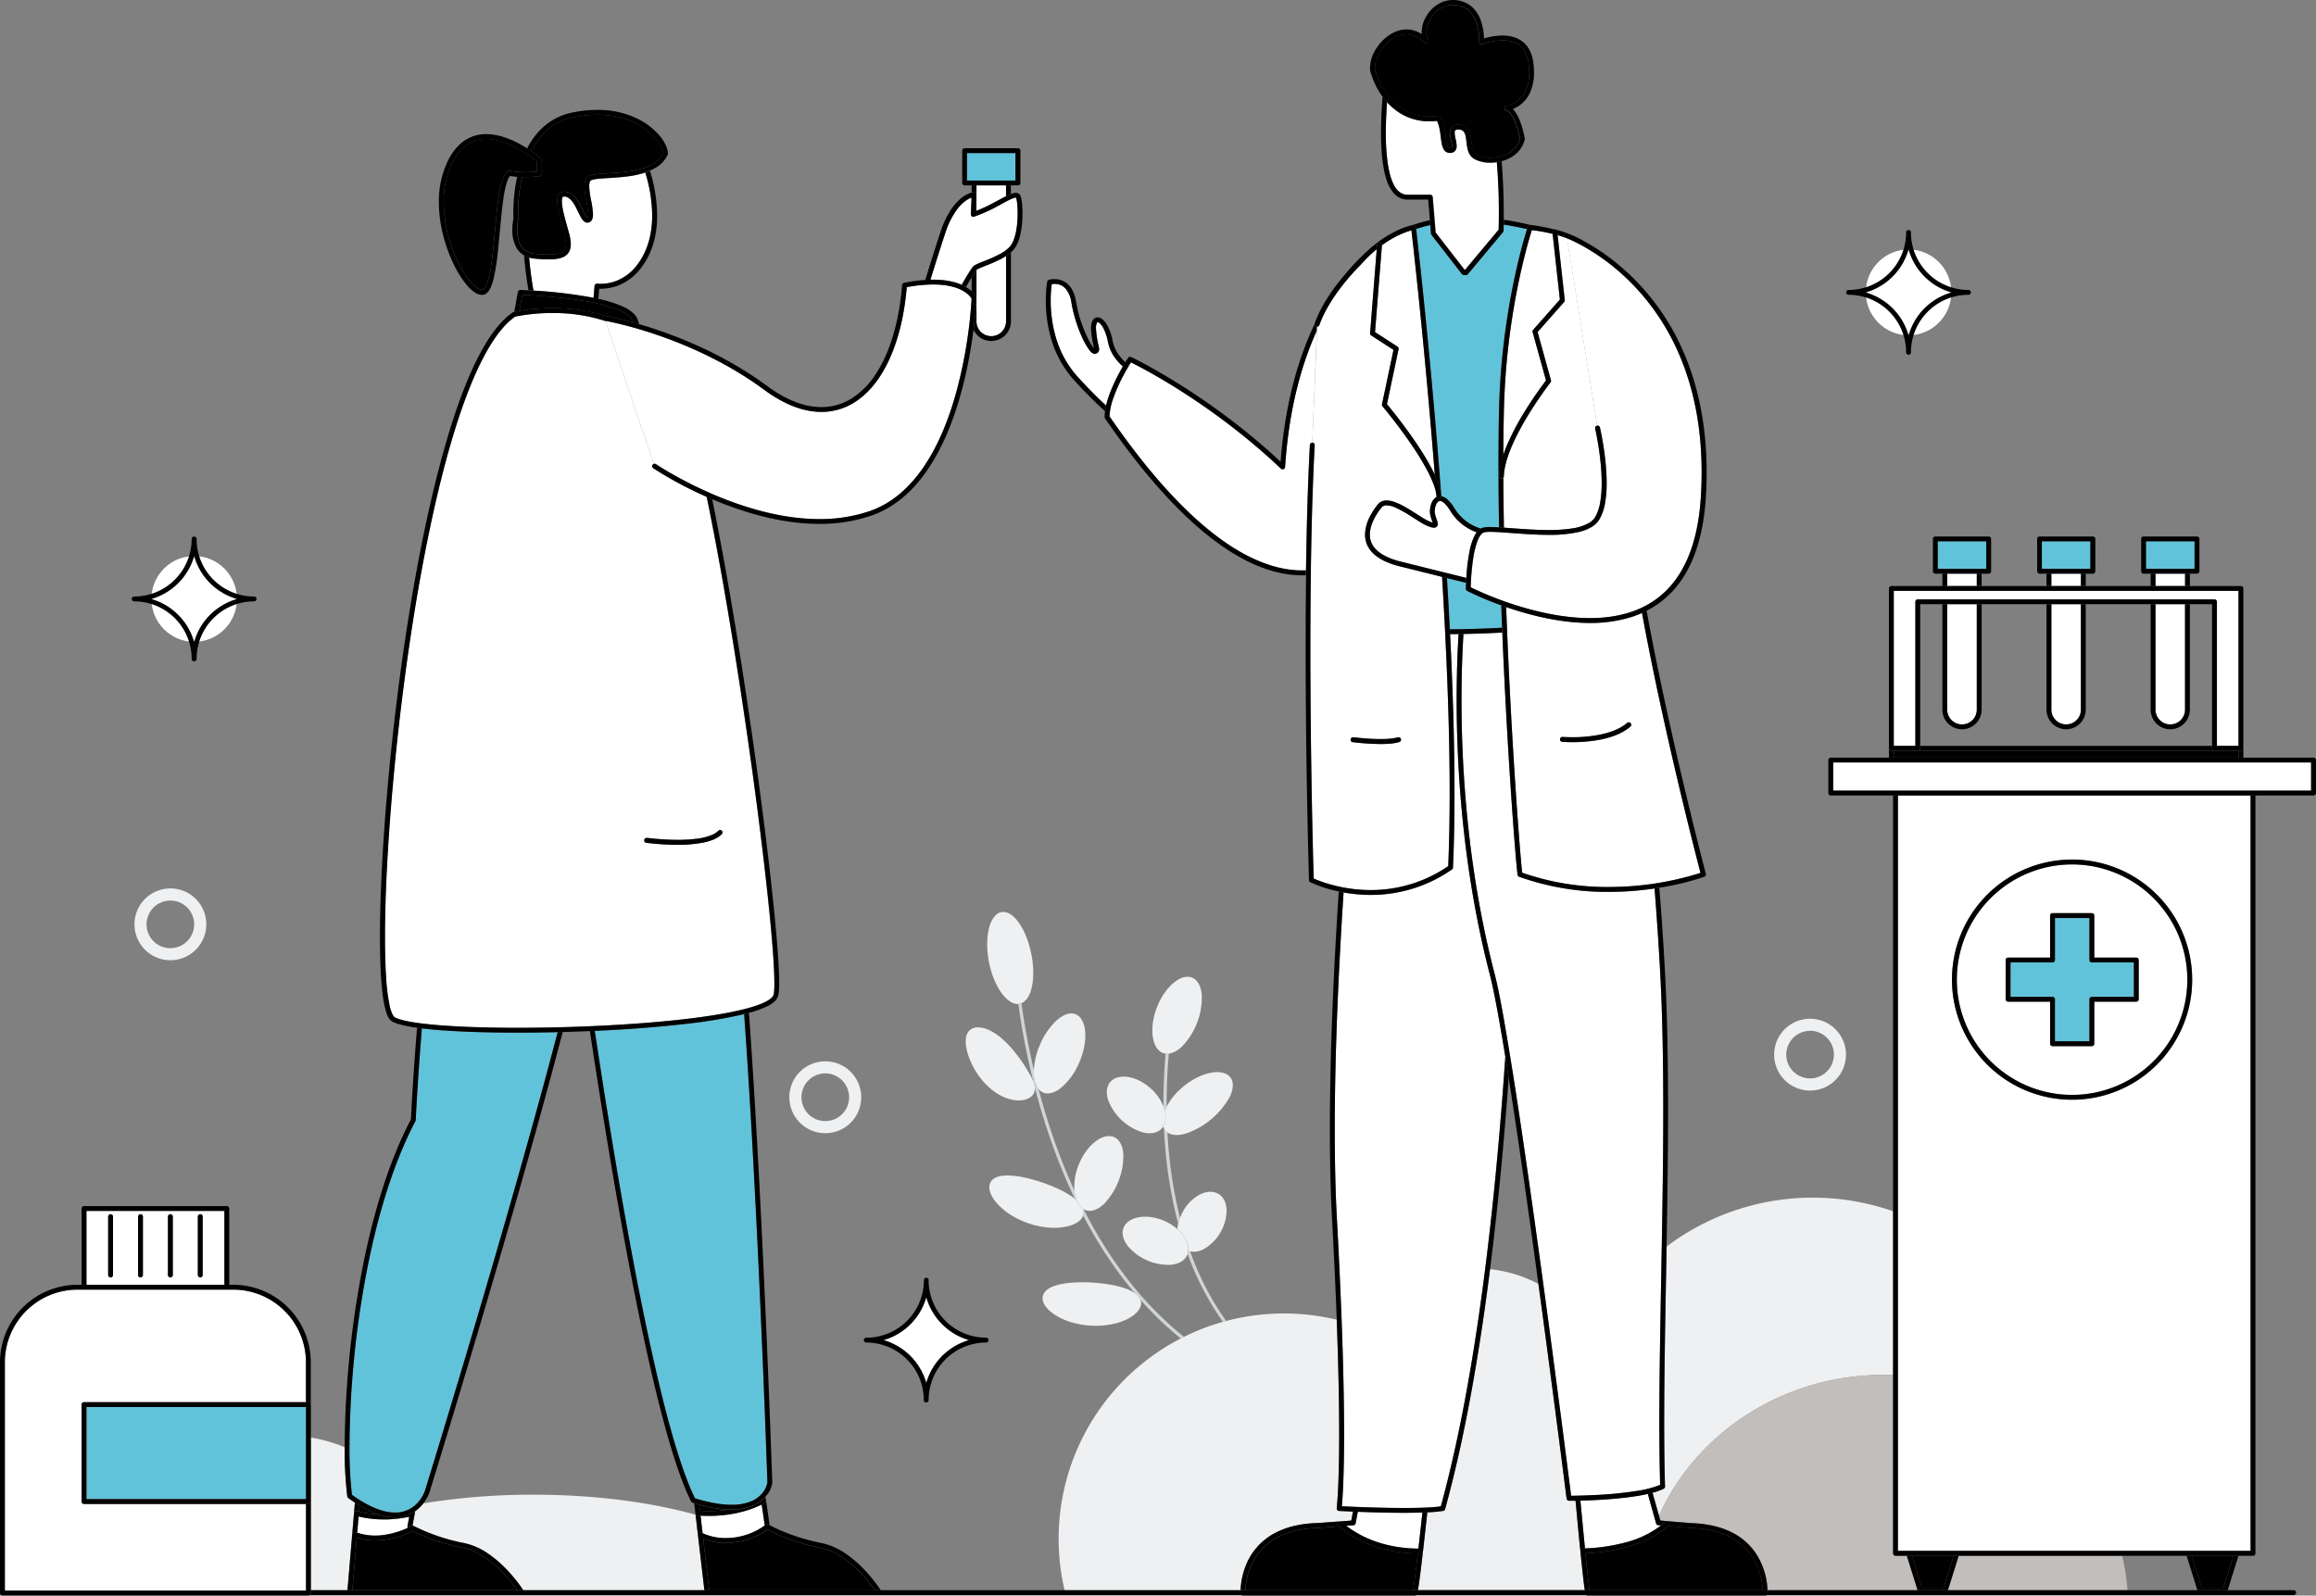 <svg xmlns="http://www.w3.org/2000/svg" viewBox="0 0 1433.04 987.39"><rect x="0" y="0" width="1433.04" height="987.39" fill="#808080" stroke="none"/><defs><style>.cls-1{fill:none;}.cls-2{fill:#d0d5d8;}.cls-3{fill:#eff0f1;}.cls-4{fill:#fff;}.cls-5{fill:#61c3da;}.cls-6{fill:#c1bebc;}</style></defs><g id="Layer_2" data-name="Layer 2"><g id="_3" data-name="3"><path class="cls-1" d="M1359.66,984.07,1353,962.73h-39.85a136.47,136.47,0,0,1,3.29,21.34Z"/><path class="cls-1" d="M1368.73,373.9H1355v65.24a12.15,12.15,0,0,1-12.14,12.15h0a12.14,12.14,0,0,1-12.14-12.15V373.9h-40.15v65.24a12.14,12.14,0,0,1-12.14,12.15h0a12.15,12.15,0,0,1-12.14-12.15V373.9h-40.14v65.24A12.15,12.15,0,0,1,1214,451.29h0a12.15,12.15,0,0,1-12.15-12.15V373.9h-13.71v87.67h180.59Z"/><path class="cls-1" d="M1120,667.39a14.74,14.74,0,1,0-14.74-14.74A14.74,14.74,0,0,0,1120,667.39Z"/><path class="cls-1" d="M933.49,666.94c-2.85,39.29-6.61,79.53-11.55,118.56a83.21,83.21,0,0,1,30,9.14C946,751,939.35,704.2,933.49,666.94Z"/><path class="cls-1" d="M495.89,679a14.75,14.75,0,1,0,14.75-14.74A14.74,14.74,0,0,0,495.89,679Z"/><path class="cls-1" d="M105.42,557.26A14.74,14.74,0,1,0,120.16,572,14.74,14.74,0,0,0,105.42,557.26Z"/><path class="cls-1" d="M598.09,177.09l-.32.56c.35.2.69.41,1,.62a19.47,19.47,0,0,1,2.42,1.91v-8.4C600.19,173.44,599.12,175.28,598.09,177.09Z"/><path class="cls-1" d="M430.37,937.28l-.09-.72h0l-.75-6.36-1-.3a1.51,1.51,0,0,1-.89-.77c-4.8-9.59-9.62-23.39-14.45-40.26s-9.62-36.79-14.32-58.57c-9.4-43.55-18.39-94.5-26.2-143.08-2.7-16.8-5.25-33.32-7.64-49.15-5.62.24-11.24.44-16.83.59-9,34.46-19.9,73.6-30.82,111.62-25.84,89.9-51.68,173.44-51.68,173.45v0a22.6,22.6,0,0,1-2.47,4.84c-.36.56-.78,1.14-1.23,1.72a419.6,419.6,0,0,1,68.27-5.41C367.7,924.91,402.31,929.5,430.37,937.28Z"/><path class="cls-2" d="M721.88,684.7c0-.75,0-1.52,0-2.26,0-12.26.66-22.73,1.36-30.42a8,8,0,0,1-2,0c-.7,7.72-1.35,18.19-1.35,30.43,0,.73,0,1.49,0,2.23a19.75,19.75,0,0,1,.8,2.6A27.93,27.93,0,0,1,721.88,684.7Z"/><path class="cls-2" d="M736.45,774.48a11.57,11.57,0,0,1-1.16-.29,8.4,8.4,0,0,1-.41,1.8,175.39,175.39,0,0,0,21.81,42l2-.55A173.83,173.83,0,0,1,736.45,774.48Z"/><path class="cls-2" d="M722.37,700.8a7.69,7.69,0,0,1-1-.82,7.07,7.07,0,0,1-1.13-1.59,282.16,282.16,0,0,0,8.7,58.66,26.85,26.85,0,0,1,1.13-3.58A281.51,281.51,0,0,1,722.37,700.8Z"/><path class="cls-2" d="M670.47,748.31l-.33-.21a6.77,6.77,0,0,1,.38,2.87,6.13,6.13,0,0,1-.28,1.27,264.26,264.26,0,0,0,31.87,48,9.3,9.3,0,0,1,3.51,4.06,209.28,209.28,0,0,0,25,24c.66-.34,1.31-.67,2-1C705.36,805.49,685.27,777.35,670.47,748.31Z"/><path class="cls-2" d="M665.2,739.64a23.88,23.88,0,0,1-.41-3,371.5,371.5,0,0,1-17-44.63c-1.92-6.16-3.63-12.19-5.17-18a15.18,15.18,0,0,1-2.87-8.53,29.69,29.69,0,0,1,0-3.14c-3.15-13.45-5.34-25.55-6.83-35.44q-.48-3.17-.87-6a7.58,7.58,0,0,1-.8.28,6.4,6.4,0,0,1-1.15.18,450,450,0,0,0,9.25,47.84c.07.17.15.33.22.51a12,12,0,0,1,.79,3.45c1.63,6.29,3.47,12.8,5.55,19.47A370.23,370.23,0,0,0,665,741.77q.57.45,1.08.9A18.55,18.55,0,0,1,665.2,739.64Z"/><path class="cls-3" d="M632,620.82c3.13-1.27,5.31-4.91,6.45-10,1.23-5.54,1.22-12.83-.34-20.57s-4.33-14.48-7.6-19.12-7-7.22-10.65-6.72-6.47,4.33-7.91,10-1.55,13.14,0,21.06,4.56,14.79,8.08,19.46c3.14,4.18,6.72,6.57,10,6.37a6.4,6.4,0,0,0,1.15-.18A7.58,7.58,0,0,0,632,620.82Z"/><path class="cls-3" d="M639.75,665.41a15.18,15.18,0,0,0,2.87,8.53,7.39,7.39,0,0,0,2.91,2.19c3.42,1.38,7.59-.07,11.62-3.48a42,42,0,0,0,10.79-15.5c2.86-6.7,4.11-13.8,3.45-19.47a16.2,16.2,0,0,0-2.3-7,7.5,7.5,0,0,0-4.49-3.34c-3.61-.84-7.43,1.07-11.08,4.38a43.66,43.66,0,0,0-10.11,15,45,45,0,0,0-3.69,15.52A29.69,29.69,0,0,0,639.75,665.41Z"/><path class="cls-3" d="M639.32,669.12c-.32-.76-.69-1.49-1.06-2.31-.24-.48-.49-1-.76-1.42l-.41-.68-.39-.74c-.53-1-1.13-1.85-1.7-2.88-.28-.51-.61-.9-.91-1.45s-.64-1-1-1.52a82.76,82.76,0,0,0-5.15-7,66,66,0,0,0-7.26-7.77c-.67-.6-1.34-1.16-2-1.7s-1.39-1.07-2.09-1.55a30.78,30.78,0,0,0-4.17-2.45,16.63,16.63,0,0,0-7.63-1.88,7,7,0,0,0-5.2,2.19,8.8,8.8,0,0,0-2,5.25,22.82,22.82,0,0,0,.67,6.85,36.89,36.89,0,0,0,1.16,3.92c.24.69.51,1.38.8,2.07s.63,1.46,1,2.2a49,49,0,0,0,6,9.6,41.25,41.25,0,0,0,9.81,8.87c1,.57,1.91,1.1,2.84,1.58a23,23,0,0,0,2.87,1.21,22.39,22.39,0,0,0,5.47,1.32c.43.06.84.11,1.25.13s.83,0,1.22,0a19.11,19.11,0,0,0,2.24-.19,10.49,10.49,0,0,0,3.62-1.16,6.58,6.58,0,0,0,3.62-4.35,7.58,7.58,0,0,0,.17-2.13,12,12,0,0,0-.79-3.45C639.47,669.45,639.39,669.29,639.32,669.12Z"/><path class="cls-3" d="M670.14,748.1a11,11,0,0,1-4.06-5.43q-.51-.45-1.08-.9-.84-.67-1.77-1.32a57.87,57.87,0,0,0-8.17-4.62,104.29,104.29,0,0,0-20.5-7,57,57,0,0,0-9.29-1.36c-5.66-.3-10.23.7-12.21,3.84s-.77,7.84,3.34,12.78a38.32,38.32,0,0,0,8.2,7.18,52.55,52.55,0,0,0,24.56,8.42A38,38,0,0,0,660,759c5.53-1.22,9.18-3.72,10.21-6.78a6.13,6.13,0,0,0,.28-1.27A6.77,6.77,0,0,0,670.14,748.1Z"/><path class="cls-3" d="M702.11,800.2a25.21,25.21,0,0,0-5.93-2.91,57.34,57.34,0,0,0-9.11-2.3,91,91,0,0,0-10.77-1.26,92.25,92.25,0,0,0-10.85-.12,57.57,57.57,0,0,0-9.32,1.13c-5.54,1.21-9.69,3.38-10.77,6.92s1.33,7.77,6.6,11.46a38.15,38.15,0,0,0,9.79,4.76,52.58,52.58,0,0,0,25.91,1.65A37.92,37.92,0,0,0,698,816.05c5.69-3,8.6-6.93,8-10.53a7,7,0,0,0-.36-1.26A9.3,9.3,0,0,0,702.11,800.2Z"/><path class="cls-3" d="M666.08,742.67a11,11,0,0,0,4.06,5.43l.33.21a7.2,7.2,0,0,0,1.95.79c3.58.87,7.43-.94,10.89-4.27a43.55,43.55,0,0,0,11.77-30.35c-.3-4.8-1.92-8.73-5.16-10.5s-7.49-1-11.71,2.11-8.31,8.37-10.91,15.07a35.9,35.9,0,0,0-2.51,15.43,23.88,23.88,0,0,0,.41,3A18.55,18.55,0,0,0,666.08,742.67Z"/><path class="cls-3" d="M723.23,652c2.62-.31,5.36-1.82,7.95-4.2a43.76,43.76,0,0,0,12.42-32.26c-.46-5-2.34-8.9-5.7-10.42s-7.56-.33-11.6,3-7.9,8.66-10.46,15.29-3.3,13.22-2.5,18.36,3.12,8.86,6.62,10a7.74,7.74,0,0,0,3.27.29Z"/><path class="cls-3" d="M722.37,700.8c2.65,1.85,6.56,2,11,.79A49.1,49.1,0,0,0,760.79,679c2.28-4.62,2.79-9,.71-12s-6.4-4.14-11.75-3.24-11.71,3.81-17.51,8.59a41.41,41.41,0,0,0-10.36,12.41,27.93,27.93,0,0,0-1.2,2.57c.08.31.17.62.23.93a12.28,12.28,0,0,1-1.2,8.95,8.6,8.6,0,0,0,.54,1.24,7.07,7.07,0,0,0,1.13,1.59A7.69,7.69,0,0,0,722.37,700.8Z"/><path class="cls-3" d="M720.91,688.2c-.06-.31-.15-.62-.23-.93a19.75,19.75,0,0,0-.8-2.6,29.56,29.56,0,0,0-7.61-10.89c-4.77-4.39-10.33-6.91-15.08-7.42s-8.69.89-10.74,3.93-2,7.12-.49,11.2a33.34,33.34,0,0,0,20.8,19.15c4.19,1.12,8.24.88,11.12-1.42a8,8,0,0,0,1.83-2.07A12.28,12.28,0,0,0,720.91,688.2Z"/><path class="cls-3" d="M733.33,766.33a13,13,0,0,1,2,7.86,11.57,11.57,0,0,0,1.16.29,13.26,13.26,0,0,0,8.65-1.68,28.2,28.2,0,0,0,13.83-23.73c-.11-4.26-1.61-8-4.66-10s-7.08-2.07-11.15-.23a25.5,25.5,0,0,0-11,10.51,29.66,29.66,0,0,0-2,4.15,26.85,26.85,0,0,0-1.13,3.58,22.63,22.63,0,0,0-.56,3.46A23.46,23.46,0,0,1,733.33,766.33Z"/><path class="cls-3" d="M733.33,766.33a23.46,23.46,0,0,0-4.94-5.82,31.31,31.31,0,0,0-7.95-5c-6-2.58-12-3.13-16.68-2.06s-7.92,3.69-8.85,7.24.48,7.36,3.2,10.74A33.28,33.28,0,0,0,724,782.72c4.33-.31,8.07-1.86,10-5a7.68,7.68,0,0,0,.8-1.75,8.4,8.4,0,0,0,.41-1.8A13,13,0,0,0,733.33,766.33Z"/><path class="cls-4" d="M690.6,222.24a24.83,24.83,0,0,1-5-10.6,32.16,32.16,0,0,0-2.44-7.8,11.53,11.53,0,0,0-2.82-4,1.92,1.92,0,0,0-1.1-.53.26.26,0,0,0-.19.06,1.1,1.1,0,0,0-.33.41,6.72,6.72,0,0,0-.55,3.06c0,.43,0,.9.07,1.4a63.52,63.52,0,0,0,.84,6.48c.31,1.63.6,2.79.81,3.71a8,8,0,0,1,.24,1.7,2.66,2.66,0,0,1-.3,1.29,2.42,2.42,0,0,1-.95,1,4.25,4.25,0,0,1-.71.35h0a2.24,2.24,0,0,1-.75.13,2.54,2.54,0,0,1-1.27-.36,4.6,4.6,0,0,1-.94-.7,14,14,0,0,1-1.76-2.13,45.88,45.88,0,0,1-3.86-7,87.74,87.74,0,0,1-6.62-21.53A17.1,17.1,0,0,0,659.7,179a8.79,8.79,0,0,0-4.39-3,10.37,10.37,0,0,0-2.8-.38,11.44,11.44,0,0,0-1.73.13c-.07.51-.15,1.18-.24,2a77.51,77.51,0,0,0-.41,8.17,81.1,81.1,0,0,0,3.08,22.39A62.31,62.31,0,0,0,667,233.32c7.25,7.92,13,13.58,17.46,17.63.37-1.64.85-3.29,1.39-4.95a93.73,93.73,0,0,1,5-11.83c1.41-2.83,2.81-5.38,4-7.44A36.58,36.58,0,0,1,690.6,222.24Z"/><path d="M684.41,251c-4.47-4-10.21-9.71-17.46-17.63a62.31,62.31,0,0,1-13.74-24.91A81.1,81.1,0,0,1,650.13,186a77.51,77.51,0,0,1,.41-8.17c.09-.86.17-1.53.24-2a11.44,11.44,0,0,1,1.73-.13,10.37,10.37,0,0,1,2.8.38,8.79,8.79,0,0,1,4.39,3,17.1,17.1,0,0,1,3.24,8.19,87.74,87.74,0,0,0,6.62,21.53,45.88,45.88,0,0,0,3.86,7,14,14,0,0,0,1.76,2.13,4.6,4.6,0,0,0,.94.7,2.54,2.54,0,0,0,1.27.36,2.24,2.24,0,0,0,.75-.13h0a4.25,4.25,0,0,0,.71-.35,2.42,2.42,0,0,0,.95-1,2.66,2.66,0,0,0,.3-1.29,8,8,0,0,0-.24-1.7c-.21-.92-.5-2.08-.81-3.71a63.52,63.52,0,0,1-.84-6.48c-.05-.5-.07-1-.07-1.4a6.72,6.72,0,0,1,.55-3.06,1.1,1.1,0,0,1,.33-.41.26.26,0,0,1,.19-.06,1.92,1.92,0,0,1,1.1.53,11.53,11.53,0,0,1,2.82,4,32.16,32.16,0,0,1,2.44,7.8,24.83,24.83,0,0,0,5,10.6,36.58,36.58,0,0,0,4.18,4.49c.58-1,1.11-1.89,1.56-2.64a34.49,34.49,0,0,1-3.58-4,21.79,21.79,0,0,1-4.25-9.06,30.57,30.57,0,0,0-3.82-10.6,11.42,11.42,0,0,0-2.51-2.93,4.82,4.82,0,0,0-3-1.19,3.35,3.35,0,0,0-1.86.56,4.61,4.61,0,0,0-1.71,2.41,11.32,11.32,0,0,0-.5,3.56c0,.52,0,1.07.08,1.65a62.08,62.08,0,0,0,1.2,8.34c.2.94.38,1.69.51,2.25,0,.12.05.22.07.33l-.15-.15a24.15,24.15,0,0,1-2.68-4.05,82.51,82.51,0,0,1-8.27-24.54,23.19,23.19,0,0,0-2.24-7.1,12.75,12.75,0,0,0-5.5-5.64,12.43,12.43,0,0,0-5.65-1.3,13.07,13.07,0,0,0-3.49.45,1.52,1.52,0,0,0-1,1.16,72,72,0,0,0-.85,11.73,83.92,83.92,0,0,0,3.19,23.22,65.27,65.27,0,0,0,14.42,26.11,260.06,260.06,0,0,0,19,19.06C683.93,253.27,684.14,252.11,684.41,251Z"/><path class="cls-4" d="M606.88,205.34a9.11,9.11,0,0,0,6.47,2.68h0a9.15,9.15,0,0,0,9.15-9.15V158.44c-1.06.67-2.16,1.3-3.29,1.89a99.59,99.59,0,0,1-9.13,4c-1.83.73-3.41,1.36-4.48,1.88a6.45,6.45,0,0,0-1.19.71l-.06,0-.15.21v31.68A9.11,9.11,0,0,0,606.88,205.34Z"/><path class="cls-4" d="M604.2,114.73v15.68c6.62-2.5,12.77-6.15,17.43-8.58l.86-.44v-6.66Z"/><path d="M603.66,119.09a1.5,1.5,0,0,1,.54,1.21l-.38,10.25.38-.14V114.73h-3v4.37c.38-.12.77-.23,1.17-.32A1.54,1.54,0,0,1,603.66,119.09Z"/><path d="M622.5,158.44v40.43a9.15,9.15,0,0,1-9.15,9.15h0a9.15,9.15,0,0,1-9.15-9.15V167.19c-.74,1-1.68,2.43-2.7,4.1l-.3.49v8.4a12.35,12.35,0,0,1,2.88,3.7,1.6,1.6,0,0,1,.12.65s-.3,7.77-1.81,19.56a12.14,12.14,0,0,0,11,6.93h0a12.14,12.14,0,0,0,12.14-12.15V156.2A25.32,25.32,0,0,1,622.5,158.44Z"/><path d="M622.49,114.73v6.66c1.08-.55,2.08-1,3-1.37v-5.29Z"/><rect class="cls-5" x="598.32" y="94.72" width="30.05" height="17.01"/><path d="M604.2,114.73h25.67a1.5,1.5,0,0,0,1.06-.44,1.52,1.52,0,0,0,.44-1.06v-20a1.5,1.5,0,0,0-1.5-1.5h-33a1.52,1.52,0,0,0-1.07.44,1.55,1.55,0,0,0-.43,1.06v20a1.55,1.55,0,0,0,.43,1.06,1.52,1.52,0,0,0,1.07.44h7.37Zm-5.88-20h30v17h-30Z"/><path class="cls-4" d="M602,165.15a4.49,4.49,0,0,1,1.24-1,15.73,15.73,0,0,1,1.6-.83c1.2-.55,2.67-1.13,4.31-1.79a78.54,78.54,0,0,0,10.49-4.8,20.83,20.83,0,0,0,5.43-4.28c1.65-2,2.89-5.24,3.63-8.94A58.69,58.69,0,0,0,629.72,132c0-1.87-.08-3.62-.21-5.12a28.13,28.13,0,0,0-.5-3.63,7.38,7.38,0,0,0-.29-1h-.16a4.9,4.9,0,0,0-1.34.28,20.89,20.89,0,0,0-2.17.9c-1.67.78-3.72,1.9-6,3.15a98.66,98.66,0,0,1-16.33,7.49,1.47,1.47,0,0,1-1.37-.23,1.48,1.48,0,0,1-.59-1.25l.38-10.33a16.45,16.45,0,0,0-4.23,2.43,26.26,26.26,0,0,0-5,5.29,50.87,50.87,0,0,0-6.21,11.86c-1.88,5.45-5.19,15.86-8.3,25.83-.57,1.81-1.13,3.61-1.67,5.37l1.64,0c8,0,13.71,1.39,17.76,3.2,1.09-1.94,2.24-3.93,3.34-5.75C599.76,168.36,601,166.46,602,165.15Z"/><path d="M575.71,173.09c.54-1.76,1.1-3.56,1.67-5.37,3.11-10,6.42-20.38,8.3-25.83A50.87,50.87,0,0,1,591.89,130a26.26,26.26,0,0,1,5-5.29,16.45,16.45,0,0,1,4.23-2.43l-.38,10.33a1.48,1.48,0,0,0,.59,1.25,1.47,1.47,0,0,0,1.37.23A98.66,98.66,0,0,0,619,126.63c2.3-1.25,4.35-2.37,6-3.15a20.89,20.89,0,0,1,2.17-.9,4.9,4.9,0,0,1,1.34-.28h.16a7.38,7.38,0,0,1,.29,1,28.13,28.13,0,0,1,.5,3.63c.13,1.5.21,3.25.21,5.12a58.69,58.69,0,0,1-1.05,11.44c-.74,3.7-2,7-3.63,8.94a20.83,20.83,0,0,1-5.43,4.28,78.54,78.54,0,0,1-10.49,4.8c-1.64.66-3.11,1.24-4.31,1.79a15.73,15.73,0,0,0-1.6.83,4.49,4.49,0,0,0-1.24,1c-1,1.31-2.21,3.21-3.52,5.37-1.1,1.82-2.25,3.81-3.34,5.75a24.32,24.32,0,0,1,2.66,1.38l.32-.56c1-1.81,2.1-3.65,3.11-5.31l.3-.49c1-1.67,2-3.11,2.7-4.1l.15-.21.06,0a6.45,6.45,0,0,1,1.19-.71c1.07-.52,2.65-1.15,4.48-1.88a99.59,99.59,0,0,0,9.13-4c1.13-.59,2.23-1.22,3.29-1.89a25.32,25.32,0,0,0,3-2.24,18.12,18.12,0,0,0,1.85-1.87c2.18-2.63,3.46-6.3,4.27-10.27a61.57,61.57,0,0,0,1.11-12,57.5,57.5,0,0,0-.42-7.27,20.32,20.32,0,0,0-.47-2.55,7.89,7.89,0,0,0-.31-1,3.21,3.21,0,0,0-.5-.89,2.84,2.84,0,0,0-1.16-.82,3.5,3.5,0,0,0-1.3-.23,7.21,7.21,0,0,0-2.27.43c-.26.08-.53.19-.8.29-.92.36-1.92.82-3,1.37l-.86.44c-4.66,2.43-10.81,6.08-17.43,8.58l-.38.14.38-10.25a1.5,1.5,0,0,0-.54-1.21,1.54,1.54,0,0,0-1.29-.31c-.4.09-.79.2-1.17.32a18.94,18.94,0,0,0-6.16,3.28,33.3,33.3,0,0,0-7.76,9.19,57.57,57.57,0,0,0-4.41,9.29l0,0c-2.18,6.32-6.19,19-9.65,30.17l-.68,2.17C573.62,173.16,574.68,173.11,575.71,173.09Z"/><path class="cls-3" d="M192.34,984.07H215l2.95-34.72h0l1.1-12.86h0l.56-6.6q-2-1.32-4.12-2.86a1.49,1.49,0,0,1-.6-1,246.62,246.62,0,0,1-1.62-30.43,93,93,0,0,0-20.92-6v94.48Z"/><path class="cls-3" d="M431.86,950l-1.49-12.67c-28.06-7.78-62.67-12.37-100.13-12.37A419.6,419.6,0,0,0,262,930.32a23.36,23.36,0,0,1-5.07,4.84l-.33,1.76h0l-1.3,7,.78.42h0a119.31,119.31,0,0,0,31.09,10.53,41.12,41.12,0,0,1,14.8,6.49,72.53,72.53,0,0,1,11.7,10.06,94.58,94.58,0,0,1,10.12,12.63H435.89l-4-34.12Z"/><path class="cls-3" d="M770.63,969.44a38.77,38.77,0,0,1,18-20.57c6.63-3.59,15.28-6,26.51-6.33l13.87-1,7.06-.52,1.07-5.6c-5.26-.22-8.63-.4-8.64-.4a1.51,1.51,0,0,1-1.4-1.71v-.11c0-.09,0-.22,0-.4,0-.36.1-.92.18-1.7.14-1.57.34-4,.53-7.6.39-7.13.78-18.63.78-36.11,0-17.25-.38-40.32-1.52-70.73a140.08,140.08,0,0,0-68.37.79l-2,.55a137.88,137.88,0,0,0-24.07,9.27c-.66.32-1.31.65-2,1a139.43,139.43,0,0,0-71.9,155.82H767.63A46.1,46.1,0,0,1,770.63,969.44Z"/><path class="cls-3" d="M1030.27,919.8a1.49,1.49,0,0,1-.84,1.39,39.45,39.45,0,0,1-6.91,2.49l4,14.21c23.1-51.2,76.67-87.08,139.09-87.08,1.93,0,3.86,0,5.78.11V749.58a150.41,150.41,0,0,0-140.12,21.76c-.68,38.36-1.49,75.62-1.49,108.5C1029.74,894.07,1029.89,907.48,1030.27,919.8Z"/><path class="cls-3" d="M977.87,959.9h0c-1-9.51-2-20.56-3-31.29-2.39,0-3.86,0-4,0h0a1.51,1.51,0,0,1-1.5-1.31s-.1-.82-.3-2.38-.49-3.86-.87-6.81c-.75-5.91-1.84-14.45-3.2-25-2.72-21-6.5-50-10.76-81.58-.76-5.58-1.52-11.25-2.3-17a83.21,83.21,0,0,0-30-9.14c-6.79,53.63-15.81,105-27.8,148.41a1.48,1.48,0,0,1-1.21,1.08,93.29,93.29,0,0,1-9.79.88c-.92,8.51-1.84,16.83-2.68,24.17h0c-1.15,10-2.15,18.24-2.81,22.65-.08.52-.15,1-.22,1.38H980.58c-.2-1.31-.44-3.15-.71-5.45C979.31,973.94,978.62,967.4,977.87,959.9Z"/><path class="cls-6" d="M1316.41,984.07a136.47,136.47,0,0,0-3.29-21.34H1212l-6.69,21.34Z"/><path class="cls-6" d="M1026.48,937.89l.85,3.06,4.28.36,14.62,1.23c11.23.32,19.88,2.74,26.5,6.33a38.5,38.5,0,0,1,14.32,13.26,44.61,44.61,0,0,1,6.65,21.94h92.83l-6.69-21.34h-7a1.5,1.5,0,0,1-1.06-.44,1.52,1.52,0,0,1-.44-1.06V850.92c-1.92-.07-3.85-.11-5.78-.11C1103.15,850.81,1049.58,886.69,1026.48,937.89Z"/><polygon points="1202.62 982.52 1208.83 962.73 1182.99 962.73 1189.19 982.52 1202.62 982.52"/><polygon points="1205.28 984.07 1211.97 962.73 1208.83 962.73 1202.62 982.52 1189.19 982.52 1182.99 962.73 1179.84 962.73 1186.53 984.07 1205.28 984.07"/><polygon points="1375.74 982.52 1381.95 962.73 1356.11 962.73 1362.32 982.52 1375.74 982.52"/><polygon points="1381.95 962.73 1375.74 982.52 1362.32 982.52 1356.11 962.73 1352.97 962.73 1359.66 984.07 1378.4 984.07 1385.09 962.73 1381.95 962.73"/><path d="M875.23,978.34c.56-4.26,1.27-10.16,2.06-17-17.67-.21-35-5.21-48.68-16.79l-13.29,1h-.07c-10.87.3-19,2.63-25.21,6a35.38,35.38,0,0,0-13.22,12.23,41.75,41.75,0,0,0-6.18,20.33H874.39c0-.12,0-.24.07-.37C874.66,982.47,874.92,980.64,875.23,978.34Z"/><path d="M769.13,987.39H875.47a1.52,1.52,0,0,0,.6-.12,3.08,3.08,0,0,0,.34-.2H768.21A1.49,1.49,0,0,0,769.13,987.39Z"/><path d="M880.46,960a1.51,1.51,0,0,1-1.49,1.33h-.51c-18.28,0-36.29-5.07-50.34-17.21a1.49,1.49,0,0,1,.87-2.63l-13.87,1c-11.23.32-19.88,2.74-26.51,6.33a38.77,38.77,0,0,0-18,20.57,46.1,46.1,0,0,0-3,14.63h3a41.75,41.75,0,0,1,6.18-20.33A35.38,35.38,0,0,1,790,951.51c6.17-3.34,14.34-5.67,25.21-6h.07l13.29-1c13.68,11.58,31,16.58,48.68,16.79-.79,6.83-1.5,12.73-2.06,17-.31,2.3-.57,4.13-.77,5.36,0,.13-.05.25-.07.37h3c.07-.42.14-.86.22-1.38C878.31,978.28,879.31,970.08,880.46,960Z"/><path class="cls-4" d="M837.42,943.92l-4.43.32c12.72,9.71,28.45,14,44.64,14.12.78-6.87,1.63-14.53,2.48-22.37-3.56.12-7.41.18-11.36.18-10.09,0-20.78-.33-28.6-.63l-1.37,7.16A1.49,1.49,0,0,1,837.42,943.92Z"/><path d="M827.67,942.55a1.51,1.51,0,0,0,.45,1.61c14,12.14,32.06,17.21,50.34,17.21H879a1.51,1.51,0,0,0,1.49-1.33h0c.84-7.34,1.76-15.66,2.68-24.17l-.85,0-2.18.08c-.85,7.84-1.7,15.5-2.48,22.37-16.19-.15-31.92-4.41-44.64-14.12l4.43-.32a1.49,1.49,0,0,0,1.36-1.22l1.37-7.16-3-.13-1.07,5.6-7.06.52A1.5,1.5,0,0,0,827.67,942.55Z"/><path class="cls-4" d="M1006.9,954.21A60.74,60.74,0,0,0,1027.76,944l-1.73-.14a1.48,1.48,0,0,1-1.31-1.09l-5.11-18.36q-2.76.63-5.76,1.14c-6.13,1-12.86,1.72-19.15,2.19-6.47.47-12.46.7-16.83.82,1,10.13,1.94,20.53,2.85,29.64A113.54,113.54,0,0,0,1006.9,954.21Z"/><path d="M977.87,959.9a1.49,1.49,0,0,1,.37-1.14,1.51,1.51,0,0,1,1.07-.51l1.41-.06c-.91-9.11-1.9-19.51-2.85-29.64l-3,.06c1,10.73,2,21.78,3,31.29Z"/><path d="M1024.72,942.76a1.48,1.48,0,0,0,1.31,1.09l1.73.14c.93-.73,1.84-1.49,2.71-2.29a1.48,1.48,0,0,1,1.14-.39l-4.28-.36-.85-3.06-4-14.21c-.93.25-1.91.49-2.91.72Z"/><path d="M1071.3,951.51c-6.16-3.34-14.33-5.67-25.21-6H1046l-14-1.18c-6.83,6.1-15.26,10.15-24.25,12.74A115.89,115.89,0,0,1,981,961.17c.53,5.29,1,10,1.46,13.92.47,4.13.86,7.28,1.14,9h107.09a43.38,43.38,0,0,0-2.79-13.55A35.7,35.7,0,0,0,1071.3,951.51Z"/><path d="M982.53,987.39h109.68a1.47,1.47,0,0,0,.92-.32H981.59A1.53,1.53,0,0,0,982.53,987.39Z"/><path d="M1072.73,948.87c-6.62-3.59-15.27-6-26.5-6.33l-14.62-1.23a1.48,1.48,0,0,0-1.14.39c-.87.8-1.78,1.56-2.71,2.29a60.74,60.74,0,0,1-20.86,10.22,113.54,113.54,0,0,1-26.18,4l-1.41.06a1.51,1.51,0,0,0-1.07.51,1.49,1.49,0,0,0-.37,1.14h0c.75,7.5,1.44,14,2,18.72.27,2.3.51,4.14.71,5.45h3c-.28-1.7-.67-4.85-1.14-9-.43-3.88-.93-8.63-1.46-13.92a115.89,115.89,0,0,0,26.71-4.08c9-2.59,17.42-6.64,24.25-12.74l14,1.18h.09c10.88.3,19.05,2.63,25.21,6a35.7,35.7,0,0,1,16.62,19,43.38,43.38,0,0,1,2.79,13.55h3a44.61,44.61,0,0,0-6.65-21.94A38.5,38.5,0,0,0,1072.73,948.87Z"/><path d="M226.34,936.35l1.33.21c1,.16,2,.29,3.07.39s2.27.2,3.41.26a57.83,57.83,0,0,1-11.69-5.53l-.33,3.79C223.53,935.81,224.94,936.1,226.34,936.35Z"/><path d="M256.57,936.92l.33-1.76-.7.48A1.5,1.5,0,0,1,256.57,936.92Z"/><path d="M219.67,935.39a1.5,1.5,0,0,1,1.25-.23l1.21.31.33-3.79c-.94-.56-1.89-1.16-2.86-1.79l-.56,6.6h0A1.46,1.46,0,0,1,219.67,935.39Z"/><path d="M227.67,936.56l-1.33-.21Z"/><path d="M234.15,937.21h0c-1.14-.06-2.28-.14-3.41-.26C231.87,937.07,233,937.15,234.15,937.21Z"/><path class="cls-4" d="M252.13,944.45l1.08-5.85a78.28,78.28,0,0,1-13.54,1.66l-2.28,0a66.62,66.62,0,0,1-15.51-1.8l-.85,10h0a34.42,34.42,0,0,0,11.16,1.81,37.16,37.16,0,0,0,4.34-.26,51.49,51.49,0,0,0,15.79-4.53A1.46,1.46,0,0,1,252.13,944.45Z"/><path d="M218.64,948.21a1.49,1.49,0,0,1,1.33-.13l1.06.38h0l.85-10a66.62,66.62,0,0,0,15.51,1.8l2.28,0a78.28,78.28,0,0,0,13.54-1.66l-1.08,5.85a1.46,1.46,0,0,0,.19,1A51.49,51.49,0,0,1,236.53,950a53.09,53.09,0,0,0,18.15-5.66,1.47,1.47,0,0,1,1.37,0h0l-.78-.42,1.3-7h0a1.5,1.5,0,0,0-.37-1.28c-.53.34-1.08.66-1.66,1a22,22,0,0,1-10.2,2.39,32.85,32.85,0,0,1-10.19-1.78c-1.14-.06-2.28-.14-3.41-.26s-2.05-.23-3.07-.39l-1.33-.21c-1.4-.25-2.81-.54-4.21-.88l-1.21-.31a1.5,1.5,0,0,0-1.25.23,1.46,1.46,0,0,0-.63,1.1h0l-1.1,12.86A1.49,1.49,0,0,1,218.64,948.21Z"/><path d="M300.27,963.87a38.16,38.16,0,0,0-13.71-6,123.25,123.25,0,0,1-31.21-10.46,52.72,52.72,0,0,1-23.16,5.9,37,37,0,0,1-11.42-1.74L218,984.07H320.13c-1-1.44-2.5-3.45-4.38-5.72A76.21,76.21,0,0,0,300.27,963.87Z"/><path d="M301.94,961.38a41.12,41.12,0,0,0-14.8-6.49,119.31,119.31,0,0,1-31.09-10.53h0a1.47,1.47,0,0,0-1.37,0A53.09,53.09,0,0,1,236.53,950a37.16,37.16,0,0,1-4.34.26A34.42,34.42,0,0,1,221,948.46l-1.06-.38a1.5,1.5,0,0,0-2,1.27h0L215,984.07h3l2.77-32.54a37,37,0,0,0,11.42,1.74,52.72,52.72,0,0,0,23.16-5.9,123.25,123.25,0,0,0,31.21,10.46,38.16,38.16,0,0,1,13.71,6,76.21,76.21,0,0,1,15.48,14.48c1.88,2.27,3.37,4.28,4.38,5.72h3.63a94.58,94.58,0,0,0-10.12-12.63A72.53,72.53,0,0,0,301.94,961.38Z"/><path class="cls-4" d="M434.74,948.76a35,35,0,0,0,12.53,3c.66,0,1.32,0,2,0a38.69,38.69,0,0,0,4.92-.31,41.37,41.37,0,0,0,16.15-5.58c1-.59,1.94-1.22,2.87-1.9l-1.9-13a70.67,70.67,0,0,1-26.37,6.81c-1.54.12-3.08.19-4.63.23-.77,0-1.55,0-2.32,0-1.5,0-3,0-4.5-.11Z"/><path d="M430.37,937.28,431.86,950h0a1.5,1.5,0,0,1,2.15-1.52l.73.33L433.47,938c-.6,0-1.19,0-1.79-.08a1.51,1.51,0,0,1-1.4-1.32h0Z"/><path d="M473.19,930c-8.54,4.66-18.28,7.06-28.27,7.79A70.67,70.67,0,0,0,471.29,931l1.9,13,.71-.51a1.5,1.5,0,0,1,1.47-.2,1.43,1.43,0,0,1,.41.26l.35.2.06,0L474,928.49A1.52,1.52,0,0,1,473.19,930Z"/><path d="M440.29,938.05c1.55,0,3.09-.11,4.63-.23C443.38,937.94,441.84,938,440.29,938.05Z"/><path d="M454.17,951.48a41.37,41.37,0,0,0,16.15-5.58A41.37,41.37,0,0,1,454.17,951.48Z"/><path d="M433.11,934.94c1.62.08,3.24.14,4.86.14q1.13,0,2.25,0c1.5,0,3-.11,4.48-.22s3-.26,4.43-.44l1.73-.25a79.52,79.52,0,0,1-18.2-3Z"/><path d="M466.25,931.67a33.55,33.55,0,0,1-13.63,2.51c-.57,0-1.16,0-1.76,0l-1.73.25c-1.47.18-2.94.33-4.43.44s-3,.18-4.48.22q-1.12,0-2.25,0c-1.62,0-3.24-.06-4.86-.14l-.45-3.84c-1-.28-2.07-.58-3.13-.9l.75,6.36h0a1.51,1.51,0,0,0,1.4,1.32c.6,0,1.19.06,1.79.08,1.5.07,3,.11,4.5.11.77,0,1.55,0,2.32,0,1.55,0,3.09-.11,4.63-.23,10-.73,19.73-3.13,28.27-7.79a1.52,1.52,0,0,0,.76-1.54l-.31-2.15A20.59,20.59,0,0,1,466.25,931.67Z"/><path d="M521.48,963.87a38.09,38.09,0,0,0-13.71-6,119.75,119.75,0,0,1-32.89-11.35,44.23,44.23,0,0,1-22.1,8.16c-1.18.1-2.35.15-3.53.15-.71,0-1.42,0-2.13,0a38.36,38.36,0,0,1-12-2.56l3.76,31.89H541.34c-1-1.44-2.49-3.45-4.37-5.72A76,76,0,0,0,521.48,963.87Z"/><path d="M475.78,943.55a1.43,1.43,0,0,0-.41-.26,1.5,1.5,0,0,0-1.47.2l-.71.51c-.93.68-1.88,1.31-2.87,1.9a41.37,41.37,0,0,1-16.15,5.58,38.69,38.69,0,0,1-4.92.31c-.66,0-1.32,0-2,0a35,35,0,0,1-12.53-3l-.73-.33a1.5,1.5,0,0,0-2.15,1.52h0l4,34.12h3l-3.76-31.89a38.36,38.36,0,0,0,12,2.56c.71,0,1.42,0,2.13,0,1.18,0,2.35,0,3.53-.15a44.23,44.23,0,0,0,22.1-8.16,119.75,119.75,0,0,0,32.89,11.35,38.09,38.09,0,0,1,13.71,6A76,76,0,0,1,537,978.35c1.88,2.27,3.36,4.28,4.37,5.72H545a95.46,95.46,0,0,0-10.12-12.63,72.53,72.53,0,0,0-11.7-10.06,41.09,41.09,0,0,0-14.81-6.49,126.17,126.17,0,0,1-24-7.24c-2.84-1.19-5.05-2.25-6.54-3-.71-.36-1.25-.65-1.63-.86l-.06,0Z"/><path class="cls-5" d="M416.06,888c4.69,16.44,9.4,29.9,14,39.17,9.35,2.86,16.77,4,22.6,4A30.94,30.94,0,0,0,464.91,929a17.7,17.7,0,0,0,6.56-4.73,14.63,14.63,0,0,0,3.36-6.91c0-.31,0-1.22-.09-2.71-.06-1.86-.16-4.61-.29-8.14-.25-7.06-.62-17.27-1.11-29.88-1-25.21-2.41-60-4.22-98.27-2.31-48.77-5.25-103.22-8.67-150.76a302.68,302.68,0,0,1-35.77,6c-17.16,2-36.78,3.47-56.65,4.37q1,6.42,2,13C382.53,732.75,399.28,829.32,416.06,888Z"/><path d="M460.45,627.59c3.42,47.54,6.36,102,8.67,150.76,1.81,38.27,3.24,73.06,4.22,98.27.49,12.61.86,22.82,1.11,29.88.13,3.53.23,6.28.29,8.14.05,1.49.08,2.4.09,2.71a14.63,14.63,0,0,1-3.36,6.91,17.7,17.7,0,0,1-6.56,4.73,30.94,30.94,0,0,1-12.29,2.19c-5.83,0-13.25-1.11-22.6-4-4.56-9.27-9.27-22.73-14-39.17C399.28,829.32,382.53,732.75,370,650.92q-1-6.55-2-13l-3,.13c2.39,15.83,4.94,32.35,7.64,49.15,7.81,48.58,16.8,99.53,26.2,143.08,4.7,21.78,9.51,41.7,14.32,58.57s9.65,30.67,14.45,40.26a1.51,1.51,0,0,0,.89.77l1,.3c1.06.32,2.11.62,3.13.9a79.52,79.52,0,0,0,18.2,3c.6,0,1.19,0,1.76,0a33.55,33.55,0,0,0,13.63-2.51,20.59,20.59,0,0,0,7.39-5.33A19,19,0,0,0,476,923a16.15,16.15,0,0,0,1.85-5.38v-.21s-3.1-93-8.32-191c-1.8-33.8-3.85-68.19-6.11-99.56C462.45,627.08,461.46,627.33,460.45,627.59Z"/><path class="cls-5" d="M261,636.4c-1.5,18.29-2.82,37.43-3.8,56.73a1.47,1.47,0,0,1-.17.62c-15.31,29.08-25.53,66.08-31.9,102.43a594.41,594.41,0,0,0-8.91,98.59A250.23,250.23,0,0,0,217.77,925c11.46,8.28,20.15,11,26.57,11a18.46,18.46,0,0,0,14.37-6.43,22.1,22.1,0,0,0,4.11-6.74c0-.11.34-1.08.89-2.87l2.54-8.29c2.2-7.18,5.37-17.56,9.23-30.31,7.73-25.51,18.24-60.55,29.36-98.65,13.84-47.4,28.64-99.54,40.22-144-8.39.2-16.69.3-24.7.3C296.77,639,275.6,638.17,261,636.4Z"/><path d="M215.48,927q2.11,1.54,4.12,2.86c1,.63,1.92,1.23,2.86,1.79a57.83,57.83,0,0,0,11.69,5.53h0A32.85,32.85,0,0,0,244.34,939a22,22,0,0,0,10.2-2.39c.58-.3,1.13-.62,1.66-1l.7-.48a23.36,23.36,0,0,0,5.07-4.84c.45-.58.87-1.16,1.23-1.72a22.6,22.6,0,0,0,2.47-4.84v0s25.84-83.55,51.68-173.45c10.92-38,21.84-77.16,30.82-111.62l-3.12.08c-11.58,44.42-26.38,96.56-40.22,144-11.12,38.1-21.63,73.14-29.36,98.65-3.86,12.75-7,23.13-9.23,30.31L263.71,920c-.55,1.79-.85,2.76-.89,2.87a22.1,22.1,0,0,1-4.11,6.74A18.46,18.46,0,0,1,244.34,936c-6.42,0-15.11-2.73-26.57-11a250.23,250.23,0,0,1-1.51-30.21,594.41,594.41,0,0,1,8.91-98.59c6.37-36.35,16.59-73.35,31.9-102.43a1.47,1.47,0,0,0,.17-.62c1-19.3,2.3-38.44,3.8-56.73l-2.34-.3-.64-.09c-1.5,18.26-2.82,37.37-3.8,56.65-15.44,29.47-25.66,66.57-32,103a597.47,597.47,0,0,0-9,99.11v.82A246.62,246.62,0,0,0,214.88,926,1.49,1.49,0,0,0,215.48,927Z"/><path class="cls-4" d="M921.88,603.32C905,538.23,901.31,475.46,901.31,433c0-17.37.62-31.33,1.21-40.65l-5.27.06c1.67,33.53,2.73,67,2.73,98.07,0,16.25-.29,31.82-.94,46.38a1.48,1.48,0,0,1-.65,1.17,87.42,87.42,0,0,1-50.23,15.74,94.63,94.63,0,0,1-16.84-1.53c-3.12,47.91-5.46,99.39-5.46,146.23,0,19.9.42,39,1.38,56.56,3.43,62.81,4.39,104.88,4.39,132.32,0,27.76-1,40.55-1.4,44.72l2,.09c2.28.11,5.52.26,9.35.4,7.66.29,17.69.58,27.16.58,4.74,0,9.33-.08,13.41-.25,3.61-.16,6.82-.41,9.34-.75,21.42-78.06,33.33-181.81,39.91-278.31-1.33-8.12-2.6-15.64-3.8-22.39C925.43,619.21,923.48,609.48,921.88,603.32Z"/><path d="M827.85,923.49c-.19,3.56-.39,6-.53,7.6-.08.78-.14,1.34-.18,1.7,0,.18,0,.31,0,.4v.11a1.51,1.51,0,0,0,1.4,1.71s3.38.18,8.64.4l3,.13c7.82.3,18.51.63,28.6.63,4,0,7.8-.06,11.36-.18l2.18-.08.85,0a93.29,93.29,0,0,0,9.79-.88,1.48,1.48,0,0,0,1.21-1.08c12-43.44,21-94.78,27.8-148.41,4.94-39,8.7-79.27,11.55-118.56-.7-4.5-1.4-8.88-2.08-13.08-6.58,96.5-18.49,200.25-39.91,278.31-2.52.34-5.73.59-9.34.75-4.08.17-8.67.25-13.41.25-9.47,0-19.5-.29-27.16-.58-3.83-.14-7.07-.29-9.35-.4l-2-.09c.42-4.17,1.4-17,1.4-44.72,0-27.44-1-69.51-4.39-132.32-1-17.6-1.38-36.66-1.38-56.56,0-46.84,2.34-98.32,5.46-146.23-1-.18-2-.38-3-.58-3.14,48.06-5.49,99.75-5.49,146.81,0,19.94.42,39.06,1.39,56.72,1.26,23.22,2.19,43.59,2.86,61.43,1.14,30.41,1.52,53.48,1.52,70.73C828.63,904.86,828.24,916.36,827.85,923.49Z"/><path class="cls-4" d="M905.42,394.07c-.55,9.23-1.11,22.57-1.11,39,0,42.26,3.68,104.8,20.47,169.54,1.64,6.32,3.6,16.08,5.79,28.38s4.6,27.11,7.13,43.48c5.06,32.75,10.59,71.73,15.72,109.14,9.43,68.77,17.49,132.26,18.73,142.08,2.26,0,7.24-.1,13.44-.39a242.54,242.54,0,0,0,27.76-2.68,62.27,62.27,0,0,0,13.89-3.69c-.36-12.09-.5-25.18-.5-39,0-56.94,2.42-126.84,2.42-192.93,0-29.59-.48-58.41-1.89-84.95q-1.44-27.21-3.51-52.18a195.24,195.24,0,0,1-28.44,2.12A162.14,162.14,0,0,1,940,542.57a1.51,1.51,0,0,1-1-1.23c-.51-4.15-1.49-15.33-2.69-31.51s-2.61-37.32-3.95-61.31c-1-17.75-2-37.07-2.79-57.08-7.7.45-15.86.74-24,.89C905.49,392.89,905.45,393.47,905.42,394.07Z"/><path d="M1023.76,549.78q2,24.93,3.51,52.18c1.41,26.54,1.89,55.36,1.89,84.95,0,66.09-2.42,136-2.42,192.93,0,13.87.14,27,.5,39a62.27,62.27,0,0,1-13.89,3.69,242.54,242.54,0,0,1-27.76,2.68c-6.2.29-11.18.37-13.44.39-1.24-9.82-9.3-73.31-18.73-142.08-5.13-37.41-10.66-76.39-15.72-109.14-2.53-16.37-5-31.19-7.13-43.48s-4.15-22.06-5.79-28.38C908,537.83,904.31,475.29,904.31,433c0-16.39.56-29.73,1.11-39,0-.6.07-1.18.1-1.74l-3,.05c-.59,9.32-1.21,23.28-1.21,40.65,0,42.43,3.69,105.2,20.57,170.29,1.6,6.16,3.55,15.89,5.73,28.15,1.2,6.75,2.47,14.27,3.8,22.39.68,4.2,1.38,8.58,2.08,13.08C939.35,704.2,946,751,951.91,794.64c.78,5.72,1.54,11.39,2.3,17,4.26,31.62,8,60.55,10.76,81.58,1.36,10.52,2.45,19.06,3.2,25,.38,3,.67,5.25.87,6.81s.3,2.37.3,2.38a1.51,1.51,0,0,0,1.5,1.31h0c.17,0,1.64,0,4,0l3-.06c4.37-.12,10.36-.35,16.83-.82,6.29-.47,13-1.16,19.15-2.19q3-.51,5.76-1.14c1-.23,2-.47,2.91-.72a39.45,39.45,0,0,0,6.91-2.49,1.49,1.49,0,0,0,.84-1.39c-.38-12.32-.53-25.73-.53-40,0-32.88.81-70.14,1.49-108.5.5-28,.93-56.53.93-84.43,0-29.62-.48-58.49-1.89-85.11q-1.45-27.37-3.54-52.48Z"/><path class="cls-4" d="M795.12,289a1.52,1.52,0,0,1-1,1.3,1.5,1.5,0,0,1-1.58-.31c-41.76-39.66-85.15-62-92.79-65.78l-.58.94c-.81,1.31-1.92,3.18-3.16,5.43A102.12,102.12,0,0,0,688.65,247a37.73,37.73,0,0,0-2.14,10.68c24.13,35.09,46.23,58.95,66.13,74S790.32,353,805.69,353c.79,0,1.58,0,2.37-.05.37-27.08,1.11-53.78,2.38-77.6h0a1.49,1.49,0,0,1,1.56-1.41l2.78-69.38C805.46,225,797.52,252.61,795.12,289Z"/><path d="M839.89,161.68l.36-.39.34-.38c2-2.23,4-4.23,6-6a112.4,112.4,0,0,0-14.5,15.26C836.29,165.17,839.55,162,839.89,161.68Z"/><path d="M808.06,352.94c-.79,0-1.58.05-2.37.05-15.37,0-33.08-6.24-53.05-21.36s-42-38.91-66.13-74A37.73,37.73,0,0,1,688.65,247a102.12,102.12,0,0,1,7.41-16.38c1.24-2.25,2.35-4.12,3.16-5.43l.58-.94c7.64,3.78,51,26.12,92.79,65.78a1.5,1.5,0,0,0,1.58.31,1.52,1.52,0,0,0,1-1.3c2.4-36.38,10.34-64,19.66-84.44l.09-2.39a1.7,1.7,0,0,1-.44-.08,1.5,1.5,0,0,1-.91-1.92l0,0c-9.83,20.56-18.38,48.47-21.19,85.52C746.66,243,700,221,699.89,220.91a1.5,1.5,0,0,0-1.89.53s-.65,1-1.66,2.65c-.45.75-1,1.63-1.56,2.64-1.19,2.06-2.59,4.61-4,7.44a93.73,93.73,0,0,0-5,11.83c-.54,1.66-1,3.31-1.39,4.95-.27,1.16-.48,2.32-.64,3.46a27.36,27.36,0,0,0-.27,3.67,1.52,1.52,0,0,0,.26.85c24.37,35.48,46.73,59.7,67.07,75.1s38.66,22,54.86,22c.78,0,1.56,0,2.33-.05C808,354.94,808.05,353.94,808.06,352.94Z"/><path class="cls-5" d="M895.4,308.9a23.72,23.72,0,0,1,4.57,5.68,28.58,28.58,0,0,0,14.33,11.85c.67.26,1.32.47,1.94.66a6.37,6.37,0,0,1,1.43-.57,20.18,20.18,0,0,1,4.49-.38c1.57,0,3.39.08,5.41.19-.25-13.13-.38-26.17-.38-38.9,0-11.64.11-23,.36-34,1.35-58.11,14.54-102.9,17.3-111.68-5.18-1.19-10-2.09-14.38-2.77,0,1.26-.06,2.51-.11,3.72a1.5,1.5,0,0,1-.34.91L908.2,169.75a1.47,1.47,0,0,1-1.31.53l-1.35-.15a1.55,1.55,0,0,1-1-.57l-18.79-24.19a1.58,1.58,0,0,1-.31-.8l-.43-5.26c-2.62.59-5.46,1.34-8.47,2.32l-.26.09c1.15,9.95,9.17,80.38,15.57,165.37a5.56,5.56,0,0,1,1.38.41A8.89,8.89,0,0,1,895.4,308.9Z"/><path class="cls-5" d="M929.43,388.45q-.27-6.88-.52-13.84a197.43,197.43,0,0,1-21.1-8.91,1.51,1.51,0,0,1-.81-1.34s0-1.43.11-3.68l-11.8-2.92c.65,10.51,1.25,21.09,1.78,31.68C908,389.36,919.13,389.05,929.43,388.45Z"/><path d="M875.54,139.48a1.52,1.52,0,0,1,.59,1s0,.42.14,1.21l.26-.09c3-1,5.85-1.73,8.47-2.32l-.25-3a95.34,95.34,0,0,0-10.49,2.94l.12,0A1.55,1.55,0,0,1,875.54,139.48Z"/><path d="M905.52,392.33c8.17-.15,16.33-.44,24-.89l-.12-3c-10.3.6-21.47.91-32.34,1,.06,1,.11,2,.16,3l5.27-.06Z"/><path d="M840.59,160.91l-.34.38Z"/><path d="M930.47,139c4.39.68,9.2,1.58,14.38,2.77.32-1,.5-1.56.5-1.57a1.5,1.5,0,0,1,1.59-1h.1c-6-1.42-11.52-2.47-16.52-3.23C930.51,137,930.49,138,930.47,139Z"/><path d="M1359.66,984.07H192.34v1.77a1.52,1.52,0,0,1-.44,1.07,1.56,1.56,0,0,1-.2.16H1419.26a1.5,1.5,0,0,0,0-3h-59.6Z"/><path class="cls-4" d="M912.36,98.46a7.92,7.92,0,0,1-2.9-2.81,12,12,0,0,1-1.39-3.55c-.57-2.44-.68-5-1.05-7.07a9,9,0,0,0-1.11-3.31,3.19,3.19,0,0,0-1.08-1,4.79,4.79,0,0,0-2.19-.56h-.37a3,3,0,0,0-1.6.33,1.07,1.07,0,0,0-.45.67,3.68,3.68,0,0,0-.11,1,19,19,0,0,0,.59,3.83,22,22,0,0,1,.65,4.36,5.45,5.45,0,0,1-.35,2,3.52,3.52,0,0,1-1.5,1.73,4.29,4.29,0,0,1-1.55.51h0a5.76,5.76,0,0,1-.82.06,4.53,4.53,0,0,1-2-.47,4.37,4.37,0,0,1-1.49-1.3,9.57,9.57,0,0,1-1.44-3.65c-.58-2.72-.76-6.06-1.4-9.28a22,22,0,0,0-1.59-5.12,42.85,42.85,0,0,1-4.58.27,34.14,34.14,0,0,1-17.2-4.41,36.66,36.66,0,0,1-9.14-7.47c-.43,5.73-.78,12.36-.78,19.05a132.25,132.25,0,0,0,1.15,18.53c.82,5.72,2.18,10.72,4.15,14.2a11.17,11.17,0,0,0,4.66,4.79,7.71,7.71,0,0,0,3.42.76h14.22a1.5,1.5,0,0,1,1.49,1.37l1.83,22,18.07,23.27,20.92-25c.11-3.35.17-6.91.17-10.63,0-9.77-.4-20.6-1.27-31.14a28.31,28.31,0,0,1-4.07.31A20.69,20.69,0,0,1,912.36,98.46Z"/><path d="M885,139.31l.43,5.26a1.58,1.58,0,0,0,.31.8l18.79,24.19a1.55,1.55,0,0,0,1,.57l1.35.15a1.47,1.47,0,0,0,1.31-.53L930,143.64a1.5,1.5,0,0,0,.34-.91c0-1.21.08-2.46.11-3.72,0-1,0-2,0-3,0-1.47,0-3,0-4.49,0-10-.41-21-1.31-31.75a27.76,27.76,0,0,1-3,.61c.87,10.54,1.27,21.37,1.27,31.14,0,3.72-.06,7.28-.17,10.63l-20.92,25-18.07-23.27-1.83-22a1.5,1.5,0,0,0-1.49-1.37H870.85a7.71,7.71,0,0,1-3.42-.76,11.17,11.17,0,0,1-4.66-4.79c-2-3.48-3.33-8.48-4.15-14.2a132.25,132.25,0,0,1-1.15-18.53c0-6.69.35-13.32.78-19.05-.65-.73-1.28-1.46-1.85-2.2-.31-.39-.6-.78-.89-1.18-.55,6.43-1,14.37-1,22.43,0,9.87.71,19.91,3,27.66a25.25,25.25,0,0,0,4.86,9.65,12,12,0,0,0,3.77,2.91,10.8,10.8,0,0,0,4.73,1.06h12.84l1.06,12.75Z"/><path d="M868.87,68.07a31.2,31.2,0,0,0,15.72,4,40.91,40.91,0,0,0,5.28-.35,1.48,1.48,0,0,1,1.5.76,24.64,24.64,0,0,1,2.52,7.89c.45,2.64.67,5.19,1,7.19a11,11,0,0,0,.86,3.09,2.22,2.22,0,0,0,.56.74,1.3,1.3,0,0,0,.81.23l.4,0a1.46,1.46,0,0,0,.47-.14l.16-.14a1.93,1.93,0,0,0,.19-1,19,19,0,0,0-.59-3.72,22.53,22.53,0,0,1-.65-4.47,6.17,6.17,0,0,1,.3-2,4,4,0,0,1,1.21-1.82,4.21,4.21,0,0,1,1.37-.78,6.82,6.82,0,0,1,2.28-.35h.51a8.55,8.55,0,0,1,2.74.56,6.13,6.13,0,0,1,2.07,1.37,8.46,8.46,0,0,1,2.09,4.07,27.23,27.23,0,0,1,.54,3c.17,1.36.3,2.73.52,4a10.44,10.44,0,0,0,1.46,4.21,4.89,4.89,0,0,0,1.63,1.49,17.81,17.81,0,0,0,8.38,1.81,23.83,23.83,0,0,0,8.55-1.56,16.49,16.49,0,0,0,7-5,14.64,14.64,0,0,0,2.66-5.29c-1.6-8-3.63-12.44-5.25-14.76s-2.81-2.61-2.88-2.64h0a1.5,1.5,0,0,1,0-3h0l.23,0c.2-.05.51-.11.91-.22a17.37,17.37,0,0,0,3.11-1.25A16.64,16.64,0,0,0,944,56.11a26.19,26.19,0,0,0,2.23-11.32,44,44,0,0,0-.28-4.82,21.07,21.07,0,0,0-2.14-7.61A12.93,12.93,0,0,0,940,27.87,17.43,17.43,0,0,0,929.56,25a39,39,0,0,0-12.3,2.25h0a1.5,1.5,0,0,1-2-1.5h0v-.05a2.2,2.2,0,0,1,0-.23c0-.2,0-.5,0-.88a35.31,35.31,0,0,0-1-8.11A19.67,19.67,0,0,0,909.36,7a13.56,13.56,0,0,0-7-3.64,16.74,16.74,0,0,0-3.3-.34,14.86,14.86,0,0,0-6.67,1.57,16.9,16.9,0,0,0-5.2,4.07A18,18,0,0,0,882.66,20a9.79,9.79,0,0,0,1.05,4.63,1.5,1.5,0,0,1-2.4,1.75,18,18,0,0,0-5.53-4,13.11,13.11,0,0,0-5.46-1.19,17.3,17.3,0,0,0-10.62,4.15,26.14,26.14,0,0,0-7.36,9.56,17.34,17.34,0,0,0-1.6,6.83,9,9,0,0,0,.91,4.14l.11.26v0l0,.11c0,.1.08.26.15.46.14.41.36,1,.66,1.75a46.25,46.25,0,0,0,2.9,5.86A37.37,37.37,0,0,0,868.87,68.07Z"/><path d="M858.25,63.21a36.66,36.66,0,0,0,9.14,7.47,34.14,34.14,0,0,0,17.2,4.41,42.85,42.85,0,0,0,4.58-.27,22,22,0,0,1,1.59,5.12c.64,3.22.82,6.56,1.4,9.28a9.57,9.57,0,0,0,1.44,3.65,4.37,4.37,0,0,0,1.49,1.3,4.53,4.53,0,0,0,2,.47,5.76,5.76,0,0,0,.82-.06h0a4.29,4.29,0,0,0,1.55-.51,3.52,3.52,0,0,0,1.5-1.73,5.45,5.45,0,0,0,.35-2,22,22,0,0,0-.65-4.36,19,19,0,0,1-.59-3.83,3.68,3.68,0,0,1,.11-1,1.07,1.07,0,0,1,.45-.67,3,3,0,0,1,1.6-.33h.37a4.79,4.79,0,0,1,2.19.56,3.19,3.19,0,0,1,1.08,1A9,9,0,0,1,907,85c.37,2.09.48,4.63,1.05,7.07a12,12,0,0,0,1.39,3.55,7.92,7.92,0,0,0,2.9,2.81,20.69,20.69,0,0,0,9.85,2.2,28.31,28.31,0,0,0,4.07-.31,27.76,27.76,0,0,0,3-.61,23,23,0,0,0,5.67-2.31A18.6,18.6,0,0,0,940.15,93a18,18,0,0,0,3.31-6.71,1.63,1.63,0,0,0,0-.66c-1.84-9.4-4.26-14.36-6.4-17.07a10.62,10.62,0,0,0-1-1.08,19.55,19.55,0,0,0,10.58-10,29.2,29.2,0,0,0,2.52-12.6,47,47,0,0,0-.29-5.14A24.1,24.1,0,0,0,946.44,31a15.74,15.74,0,0,0-7.58-7.19,22.64,22.64,0,0,0-9.3-1.82,40.76,40.76,0,0,0-11.33,1.78A35.37,35.37,0,0,0,916,12a20.36,20.36,0,0,0-4.56-7.11A16.55,16.55,0,0,0,903,.41a19,19,0,0,0-3.9-.41,17.86,17.86,0,0,0-8,1.88,20.78,20.78,0,0,0-8.38,7.86A20.08,20.08,0,0,0,879.66,20c0,.4,0,.79.06,1.18A18.44,18.44,0,0,0,877,19.67a16.19,16.19,0,0,0-6.69-1.45,18.59,18.59,0,0,0-8.69,2.29,27.79,27.79,0,0,0-9.91,9.3,22.74,22.74,0,0,0-4,12,12,12,0,0,0,1.16,5.31,46.45,46.45,0,0,0,6.61,12.76c.29.4.58.79.89,1.18C857,61.75,857.6,62.48,858.25,63.21Zm-5.64-14.7c-.3-.75-.52-1.34-.66-1.75-.07-.2-.12-.36-.15-.46l0-.11v0l-.11-.26a9,9,0,0,1-.91-4.14,17.34,17.34,0,0,1,1.6-6.83,26.14,26.14,0,0,1,7.36-9.56,17.3,17.3,0,0,1,10.62-4.15,13.11,13.11,0,0,1,5.46,1.19,18,18,0,0,1,5.53,4,1.5,1.5,0,0,0,2.4-1.75A9.79,9.79,0,0,1,882.66,20a18,18,0,0,1,4.58-11.38,16.9,16.9,0,0,1,5.2-4.07A14.86,14.86,0,0,1,899.11,3a16.74,16.74,0,0,1,3.3.34,13.56,13.56,0,0,1,7,3.64,19.67,19.67,0,0,1,4.93,9.45,35.31,35.31,0,0,1,1,8.11c0,.38,0,.68,0,.88a2.2,2.2,0,0,0,0,.23v.05h0a1.5,1.5,0,0,0,2,1.5h0A39,39,0,0,1,929.56,25,17.43,17.43,0,0,1,940,27.87a12.93,12.93,0,0,1,3.82,4.49A21.07,21.07,0,0,1,945.93,40a44,44,0,0,1,.28,4.82A26.19,26.19,0,0,1,944,56.11a16.64,16.64,0,0,1-7.35,7.79,17.37,17.37,0,0,1-3.11,1.25c-.4.11-.71.17-.91.22l-.23,0h0a1.5,1.5,0,0,0,0,3h0c.07,0,1.23.27,2.88,2.64s3.65,6.72,5.25,14.76a14.64,14.64,0,0,1-2.66,5.29,16.49,16.49,0,0,1-7,5,23.83,23.83,0,0,1-8.55,1.56,17.81,17.81,0,0,1-8.38-1.81,4.89,4.89,0,0,1-1.63-1.49,10.44,10.44,0,0,1-1.46-4.21c-.22-1.26-.35-2.63-.52-4a27.23,27.23,0,0,0-.54-3,8.46,8.46,0,0,0-2.09-4.07,6.13,6.13,0,0,0-2.07-1.37,8.55,8.55,0,0,0-2.74-.56h-.51a6.82,6.82,0,0,0-2.28.35,4.21,4.21,0,0,0-1.37.78,4,4,0,0,0-1.21,1.82,6.17,6.17,0,0,0-.3,2,22.53,22.53,0,0,0,.65,4.47,19,19,0,0,1,.59,3.72,1.93,1.93,0,0,1-.19,1l-.16.14a1.46,1.46,0,0,1-.47.14l-.4,0a1.3,1.3,0,0,1-.81-.23,2.22,2.22,0,0,1-.56-.74,11,11,0,0,1-.86-3.09c-.34-2-.56-4.55-1-7.19a24.64,24.64,0,0,0-2.52-7.89,1.48,1.48,0,0,0-1.5-.76,40.91,40.91,0,0,1-5.28.35,31.2,31.2,0,0,1-15.72-4,37.37,37.37,0,0,1-13.36-13.7A46.25,46.25,0,0,1,852.61,48.51Z"/><polygon points="902.78 77.14 902.78 77.14 902.78 77.14 902.78 77.14"/><path class="cls-4" d="M958.22,328a93.32,93.32,0,0,0,14.22-.93,30.57,30.57,0,0,0,10.74-3.43,10.83,10.83,0,0,0,4-3.91,28.68,28.68,0,0,0,3-9.24,69.19,69.19,0,0,0,.88-11.61c0-15.22-3.59-31.53-4-33.46l0-.19a1.5,1.5,0,0,1,1.11-1.8h.11L969.61,147.47l-.51-.19q-2.54-1-5.31-1.77l4.44,40.22a1.5,1.5,0,0,1-.37,1.16l-16.44,18.62,8.27,29.85a1.49,1.49,0,0,1-.26,1.32l-.18.23-.51.67c-.45.6-1.11,1.47-1.92,2.58-1.62,2.21-3.87,5.37-6.37,9.14-5,7.55-11.06,17.54-15.15,27.26-2.74,6.47-4.59,12.82-4.75,18.13a1.46,1.46,0,0,1-.35.9c0,10.18.18,20.53.37,30.93l7.49.55C944.39,327.53,951.44,328,958.22,328Z"/><path class="cls-4" d="M942.63,256a245.53,245.53,0,0,1,14-20.57l-8.29-29.91a1.5,1.5,0,0,1,.32-1.39l16.55-18.74-4.5-40.73a104.18,104.18,0,0,0-12.86-2.34c-.09.28-.19.61-.31,1-.44,1.43-1.08,3.55-1.85,6.3-1.54,5.49-3.6,13.5-5.72,23.53a444.06,444.06,0,0,0-9.39,80.37c-.21,9.07-.32,18.45-.35,28q1-3.06,2.33-6.17A153.73,153.73,0,0,1,942.63,256Z"/><path class="cls-4" d="M939.29,509.61c1.11,15,2,25.79,2.56,30.44a159.28,159.28,0,0,0,53.47,8.85,188.87,188.87,0,0,0,56.87-8.71c-2.88-11.05-23-88.9-36.2-160.88a65.35,65.35,0,0,1-7.1,2.67,84.29,84.29,0,0,1-25.08,3.52c-18.77,0-37.62-4.91-51.86-9.82C933.87,428.65,937,478.41,939.29,509.61Zm50.6-54.95c6.3-1.27,12.57-3.54,17-7.3a1.5,1.5,0,1,1,2,2.28c-5,4.27-11.73,6.62-18.32,8a91.09,91.09,0,0,1-17.61,1.62c-3.78,0-6.23-.2-6.26-.21h0a1.5,1.5,0,1,1,.26-3H967l.31,0c.28,0,.69.05,1.21.07,1,.05,2.55.1,4.39.1A87.88,87.88,0,0,0,989.89,454.66Z"/><path d="M970.41,144.56a90.92,90.92,0,0,1,10.49,5.07A64.6,64.6,0,0,0,970.41,144.56Z"/><path d="M963.55,143.31l.24,2.2q2.78.81,5.31,1.77l-.22-.09,0,0h0a1.49,1.49,0,0,1,1-2.83q-3.45-1.28-7.29-2.3A1.51,1.51,0,0,1,963.55,143.31Z"/><path d="M945.35,140.21s-.18.55-.5,1.57c-2.76,8.78-16,53.57-17.3,111.68-.25,11-.36,22.33-.36,34,0,12.73.13,25.77.38,38.9l3,.19c-.19-10.4-.32-20.75-.37-30.93a1.45,1.45,0,0,1-1.2.55,1.51,1.51,0,0,1-1.45-1.55,47,47,0,0,1,2.65-13c0-9.58.14-19,.35-28a444.06,444.06,0,0,1,9.39-80.37c2.12-10,4.18-18,5.72-23.53.77-2.75,1.41-4.87,1.85-6.3.12-.39.22-.72.31-1a104.18,104.18,0,0,1,12.86,2.34l-.12-1h0a1.49,1.49,0,0,1,1.89-1.6A107.35,107.35,0,0,0,947,139.21h-.1A1.5,1.5,0,0,0,945.35,140.21Z"/><path d="M1016,379.31c13.21,72,33.32,149.83,36.2,160.88a188.87,188.87,0,0,1-56.87,8.71,159.28,159.28,0,0,1-53.47-8.85c-.52-4.65-1.45-15.39-2.56-30.44-2.32-31.2-5.42-81-7.34-133.93l-.25-.08-2.79-1q.24,7,.52,13.84l.12,3c.82,20,1.79,39.33,2.79,57.08,1.34,24,2.76,45.14,3.95,61.31s2.18,27.36,2.69,31.51a1.51,1.51,0,0,0,1,1.23,162.14,162.14,0,0,0,55.37,9.33,195.24,195.24,0,0,0,28.44-2.12l3-.46a164.89,164.89,0,0,0,27.79-6.75,1.52,1.52,0,0,0,.93-1.79s-.19-.71-.54-2.07c-2.64-10.14-14.53-56.38-25.76-108.85-3.64-17-7.2-34.62-10.36-51.9C1017.87,378.43,1016.93,378.88,1016,379.31Z"/><path class="cls-4" d="M849.24,342.09a15.75,15.75,0,0,1-4.64-11.28,25.94,25.94,0,0,1,3.39-11.9,42,42,0,0,1,4.25-6.41c.08-.09.13-.17.14-.18h0a6.4,6.4,0,0,1,2.53-2,7.48,7.48,0,0,1,3.07-.6,15.28,15.28,0,0,1,5.22,1.08,40.22,40.22,0,0,1,5.5,2.56c3.7,2,7.41,4.52,10.54,6.47a37.69,37.69,0,0,0,5.17,2.86c.8.32,1.44.54,1.92.68l.1,0c-.11-.35-.26-.78-.43-1.26a25.29,25.29,0,0,1-1.13-4h0a10.2,10.2,0,0,1-.14-1.68,14,14,0,0,1,.78-4.49,8.49,8.49,0,0,1,2.5-3.84,5,5,0,0,1,.86-.55c0-.14,0-.29,0-.44h0a26.59,26.59,0,0,0-1.56-6.71,67.35,67.35,0,0,0-3.51-8,165.18,165.18,0,0,0-10.49-17.32c-7.7-11.3-15.72-21.05-17.48-23.18l-.36-.42a1.49,1.49,0,0,1-.32-1.28l7.12-33.66-13.8-8.93a1.5,1.5,0,0,1-.68-1.38l4.13-52a80.91,80.91,0,0,0-9.78,9.48l-.1.09,0,.05-.16.15-.6.59c-.52.53-1.28,1.3-2.21,2.29-1.87,2-4.44,4.83-7.22,8.29-5.57,6.93-12,16.31-15.42,26a1.52,1.52,0,0,1-1.48,1l-.09,2.39L812,273.93h0a1.5,1.5,0,0,1,1.42,1.57c-2,38-2.69,83.33-2.69,125.89,0,66.57,1.6,126.28,2,140.16,0,.9,0,1.6.06,2.11.44.19,1,.46,1.83.77a76.78,76.78,0,0,0,7.48,2.59,93,93,0,0,0,26,3.78A84.45,84.45,0,0,0,896.08,536c.61-14.29.9-29.56.9-45.49,0-42-1.94-88.48-4.72-133.51-6.89-1.71-15.54-3.86-26.22-6.53C858,348.44,852.61,345.55,849.24,342.09Zm16.52,117.07a27.72,27.72,0,0,1-5.34.95c-2,.19-4.07.26-6.19.26A152.32,152.32,0,0,1,837,459.21h0a1.5,1.5,0,1,1,.39-3l.38,0,1.08.13c.94.11,2.28.25,3.87.39,3.19.29,7.42.57,11.52.57,2,0,4.07-.07,5.91-.24a25.65,25.65,0,0,0,4.76-.84,1.5,1.5,0,1,1,.86,2.87Z"/><path class="cls-4" d="M850.81,205.54l13.91,9a1.51,1.51,0,0,1,.65,1.57l-7.18,34c2.51,3,14.62,17.81,23.61,32.67a115.65,115.65,0,0,1,6,11.12c-6-76.2-12.95-138.19-14.39-150.7,0-.23,0-.43-.07-.63l-1.18.35a51.73,51.73,0,0,0-7.46,3,67.59,67.59,0,0,0-9.62,5.85Z"/><path d="M831.32,552.27a94.63,94.63,0,0,0,16.84,1.53,87.42,87.42,0,0,0,50.23-15.74,1.48,1.48,0,0,0,.65-1.17c.65-14.56.94-30.13.94-46.38,0-31-1.06-64.54-2.73-98.07,0-1-.1-2-.16-3-.53-10.59-1.13-21.17-1.78-31.68l-3-.76C895,402,897,448.53,897,490.51c0,15.93-.29,31.2-.9,45.49a84.45,84.45,0,0,1-47.92,14.8,93,93,0,0,1-26-3.78,76.78,76.78,0,0,1-7.48-2.59c-.79-.31-1.39-.58-1.83-.77,0-.51,0-1.21-.06-2.11-.4-13.88-2-73.59-2-140.16,0-42.56.65-87.92,2.69-125.89a1.5,1.5,0,0,0-1.42-1.57h0a1.49,1.49,0,0,0-1.56,1.41h0c-1.27,23.82-2,50.52-2.38,77.6,0,1,0,2,0,3-.19,15.21-.27,30.5-.27,45.45,0,76.13,2.09,143.27,2.09,143.28a1.51,1.51,0,0,0,.83,1.3,81.4,81.4,0,0,0,17.68,5.72C829.31,551.89,830.3,552.09,831.32,552.27Z"/><path d="M814.43,202.08a1.7,1.7,0,0,0,.44.08,1.52,1.52,0,0,0,1.48-1c3.43-9.68,9.85-19.06,15.42-26,2.78-3.46,5.35-6.31,7.22-8.29.93-1,1.69-1.76,2.21-2.29l.6-.59.16-.15,0-.05.1-.09a80.91,80.91,0,0,1,9.78-9.48l.24-3h0a1.5,1.5,0,1,1,3,.24l0,.28a67.59,67.59,0,0,1,9.62-5.85,51.73,51.73,0,0,1,7.46-3l1.18-.35c0,.2,0,.4.07.63,1.44,12.51,8.41,74.5,14.39,150.7.8,1.71,1.51,3.38,2.1,5a31,31,0,0,1,1.92,8c0,.07,0,.13,0,.19h0c-6.4-85-14.42-155.42-15.57-165.37-.09-.79-.14-1.21-.14-1.21a1.52,1.52,0,0,0-.59-1,1.55,1.55,0,0,0-1.16-.27l-.12,0a46.89,46.89,0,0,0-10.88,4,73.38,73.38,0,0,0-16.82,11.64c-2,1.81-4,3.81-6,6l-.34.38-.36.39c-.34.34-3.6,3.49-7.83,8.45-.84,1-1.72,2.05-2.63,3.18-5.68,7.06-12.26,16.63-15.89,26.81l0,0A1.5,1.5,0,0,0,814.43,202.08Z"/><path d="M888.87,307.55l.06,0a1.37,1.37,0,0,1-.1-.41C888.85,307.26,888.86,307.41,888.87,307.55Z"/><path class="cls-4" d="M897.42,316.16a24.55,24.55,0,0,0-3.09-4.14,7.65,7.65,0,0,0-2.31-1.78,2.6,2.6,0,0,0-1-.23,1.74,1.74,0,0,0-1.13.43,4.51,4.51,0,0,0-1.11,1.45,10.6,10.6,0,0,0-1,4.54,6.6,6.6,0,0,0,.1,1.16h0a18.45,18.45,0,0,0,.71,2.7c.29.86.59,1.65.81,2.4a5.12,5.12,0,0,1,.27,1.53,2.38,2.38,0,0,1-.32,1.26,2.13,2.13,0,0,1-1.21.93,2.92,2.92,0,0,1-.86.12,6.25,6.25,0,0,1-1.72-.29,21.36,21.36,0,0,1-2.21-.77,33.1,33.1,0,0,1-4.1-2.15c-1.5-.91-3.15-2-4.87-3.07a84.54,84.54,0,0,0-10.52-6,15.32,15.32,0,0,0-5.83-1.56,4.65,4.65,0,0,0-1.86.34,3.36,3.36,0,0,0-1.35,1.08l-1.19-.91,1.19.91-.19.24-.29.36c-.23.29-.53.69-.88,1.17a40.74,40.74,0,0,0-2.45,3.82c-1.74,3.1-3.37,7.13-3.36,11.08a12.69,12.69,0,0,0,3.79,9.19c2.82,2.91,7.63,5.62,15.37,7.56,20.08,5,33,8.22,40.51,10.07,0-.37,0-.74.07-1.12a117,117,0,0,1,2-15.82,36.19,36.19,0,0,1,3.17-9.49,14.45,14.45,0,0,1,1.15-1.79l-.23-.08A31.58,31.58,0,0,1,897.42,316.16Z"/><path d="M907.27,357.63c-7.48-1.85-20.43-5.05-40.51-10.07-7.74-1.94-12.55-4.65-15.37-7.56a12.69,12.69,0,0,1-3.79-9.19c0-3.95,1.62-8,3.36-11.08a40.74,40.74,0,0,1,2.45-3.82c.35-.48.65-.88.88-1.17l.29-.36.19-.24-1.19-.91,1.19.91a3.36,3.36,0,0,1,1.35-1.08,4.65,4.65,0,0,1,1.86-.34,15.32,15.32,0,0,1,5.83,1.56,84.54,84.54,0,0,1,10.52,6c1.72,1.1,3.37,2.16,4.87,3.07a33.1,33.1,0,0,0,4.1,2.15,21.36,21.36,0,0,0,2.21.77,6.25,6.25,0,0,0,1.72.29,2.92,2.92,0,0,0,.86-.12,2.13,2.13,0,0,0,1.21-.93,2.38,2.38,0,0,0,.32-1.26,5.12,5.12,0,0,0-.27-1.53c-.22-.75-.52-1.54-.81-2.4a18.45,18.45,0,0,1-.71-2.7h0a6.6,6.6,0,0,1-.1-1.16,10.6,10.6,0,0,1,1-4.54,4.51,4.51,0,0,1,1.11-1.45A1.74,1.74,0,0,1,891,310a2.6,2.6,0,0,1,1,.23,7.65,7.65,0,0,1,2.31,1.78,24.55,24.55,0,0,1,3.09,4.14,31.58,31.58,0,0,0,16.05,13.17l.23.08a9.09,9.09,0,0,1,1.81-1.85c.23-.17.48-.32.73-.47-.62-.19-1.27-.4-1.94-.66A28.58,28.58,0,0,1,900,314.58a23.72,23.72,0,0,0-4.57-5.68,8.89,8.89,0,0,0-2.18-1.4,5.56,5.56,0,0,0-1.38-.41h0a1.49,1.49,0,0,1-2.89.44l-.06,0a5,5,0,0,0-.86.55,8.49,8.49,0,0,0-2.5,3.84,14,14,0,0,0-.78,4.49,10.2,10.2,0,0,0,.14,1.68,25.29,25.29,0,0,0,1.13,4c.17.48.32.91.43,1.26l-.1,0c-.48-.14-1.12-.36-1.92-.68a37.69,37.69,0,0,1-5.17-2.86c-3.13-1.95-6.84-4.44-10.54-6.47a40.22,40.22,0,0,0-5.5-2.56,15.28,15.28,0,0,0-5.22-1.08,7.48,7.48,0,0,0-3.07.6,6.4,6.4,0,0,0-2.53,2h0s-.06.09-.14.18a42,42,0,0,0-4.25,6.41,25.94,25.94,0,0,0-3.39,11.9,15.75,15.75,0,0,0,4.64,11.28c3.37,3.46,8.71,6.35,16.8,8.38,10.68,2.67,19.33,4.82,26.22,6.53l3,.76,11.8,2.92C907.15,359.78,907.2,358.76,907.27,357.63Z"/><polygon points="884.87 318.11 884.87 318.11 884.87 318.11 884.87 318.11"/><path class="cls-4" d="M988.28,263.41a1.49,1.49,0,0,1,1.7,1.13c0,.06,4.14,17.62,4.14,34.33A70.85,70.85,0,0,1,993.2,311a31.54,31.54,0,0,1-3.38,10.22,14.06,14.06,0,0,1-5.1,5,27.84,27.84,0,0,1-7.45,2.93,80.66,80.66,0,0,1-19,1.85c-6.91,0-14-.46-20.37-.93s-11.93-.92-15.69-.92a18,18,0,0,0-3.77.29,4.11,4.11,0,0,0-2.09,1.51,14.09,14.09,0,0,0-2,3.61,52.19,52.19,0,0,0-2.75,11.07A145.46,145.46,0,0,0,910,363.45l.84.41c1.1.53,2.72,1.29,4.78,2.2,4.12,1.83,10,4.27,17,6.71,14.08,4.87,32.77,9.73,51.13,9.73,12.43,0,24.68-2.22,35.29-8.08s19.64-15.34,25.73-30.14c4.05-9.87,6.76-22.11,7.67-37.19q.45-7.65.45-14.86c0-56.67-20.44-92.61-41.15-114.62-18.93-20.1-38.15-28.51-42.19-30.14Z"/><path d="M967.92,145.25a1.5,1.5,0,0,0,.91,1.92h0l0,0,.22.09.51.19c4,1.63,23.26,10,42.19,30.14,20.71,22,41.14,57.95,41.15,114.62q0,7.22-.45,14.86c-.91,15.08-3.62,27.32-7.67,37.19-6.09,14.8-15.12,24.27-25.73,30.14s-22.86,8.08-35.29,8.08c-18.36,0-37-4.86-51.13-9.73-7-2.44-12.92-4.88-17-6.71-2.06-.91-3.68-1.67-4.78-2.2l-.84-.41a145.46,145.46,0,0,1,1.51-17.83,52.19,52.19,0,0,1,2.75-11.07,14.09,14.09,0,0,1,2-3.61,4.11,4.11,0,0,1,2.09-1.51,18,18,0,0,1,3.77-.29c3.76,0,9.35.46,15.69.92s13.46.93,20.37.93a80.66,80.66,0,0,0,19-1.85,27.84,27.84,0,0,0,7.45-2.93,14.06,14.06,0,0,0,5.1-5A31.54,31.54,0,0,0,993.2,311a70.85,70.85,0,0,0,.92-12.12c0-16.71-4.13-34.27-4.14-34.33a1.49,1.49,0,0,0-1.7-1.13h-.11a1.5,1.5,0,0,0-1.11,1.8l0,.19c.44,1.93,4,18.24,4,33.46a69.19,69.19,0,0,1-.88,11.61,28.68,28.68,0,0,1-3,9.24,10.83,10.83,0,0,1-4,3.91,30.57,30.57,0,0,1-10.74,3.43,93.32,93.32,0,0,1-14.22.93c-6.78,0-13.83-.46-20.16-.92l-7.49-.55-3-.19c-2-.11-3.84-.19-5.41-.19a20.18,20.18,0,0,0-4.49.38,6.37,6.37,0,0,0-1.43.57c-.25.15-.5.3-.73.47a9.09,9.09,0,0,0-1.81,1.85,14.45,14.45,0,0,0-1.15,1.79,36.19,36.19,0,0,0-3.17,9.49,117,117,0,0,0-2,15.82c0,.38-.05.75-.07,1.12-.07,1.13-.12,2.15-.16,3.05-.1,2.25-.11,3.66-.11,3.68a1.51,1.51,0,0,0,.81,1.34,197.43,197.43,0,0,0,21.1,8.91l2.79,1,.25.08c14.24,4.91,33.09,9.81,51.86,9.82a84.29,84.29,0,0,0,25.08-3.52,65.35,65.35,0,0,0,7.1-2.67c.94-.43,1.88-.88,2.8-1.35a57.49,57.49,0,0,0,21.49-18.89c8.29-12,13.83-28.8,15.21-51.8q.46-7.74.46-15c0-29.15-5.35-53-13.41-72.35a144.35,144.35,0,0,0-45.36-59.52,132.22,132.22,0,0,0-16.28-10.73,90.92,90.92,0,0,0-10.49-5.07l-.57-.21h-.05A1.5,1.5,0,0,0,967.92,145.25Z"/><path class="cls-4" d="M368.45,175.83a1.51,1.51,0,0,1,1.16-.3h0l.09,0,.43,0c.38,0,.94.07,1.66.07a26.87,26.87,0,0,0,9.84-1.93A29.58,29.58,0,0,0,394.19,164c7.08-9.23,9.36-20.29,9.36-30.69a92.5,92.5,0,0,0-4.27-26.52c-.26.09-.51.19-.77.27-6.17,2-13.06,2.57-19,3-4,.26-7.57.42-10.19.76a13.6,13.6,0,0,0-3.33.74,1.82,1.82,0,0,0-.58.35,2.84,2.84,0,0,0-.56,1.21,9.8,9.8,0,0,0-.22,2.21,53.17,53.17,0,0,0,1.14,8.69,52.71,52.71,0,0,1,1.19,8.7,9.54,9.54,0,0,1-.17,2,4.52,4.52,0,0,1-.73,1.76,3.19,3.19,0,0,1-1,.93,3.15,3.15,0,0,1-1.57.45,3.12,3.12,0,0,1-1.65-.5,5,5,0,0,1-1.15-1.05,15.78,15.78,0,0,1-1.77-2.85c-1.12-2.15-2.26-4.78-3.63-7a13.35,13.35,0,0,0-3-3.58,5.57,5.57,0,0,0-1.93-1,4.69,4.69,0,0,0-1.21-.2,1.66,1.66,0,0,0-.54.08,1,1,0,0,0-.28.17,2,2,0,0,0-.48,1.1,7.67,7.67,0,0,0-.14,1.57,38.22,38.22,0,0,0,1.27,8.07c.79,3.3,1.86,7.09,3,11.1a28,28,0,0,1,1.24,7.42A9.47,9.47,0,0,1,352,156a7.66,7.66,0,0,1-3.56,3.08,14.44,14.44,0,0,1-3.37,1,32.87,32.87,0,0,1-5.63.41c-2.45,0-5.22-.16-8.33-.42a17.94,17.94,0,0,1-3.72-.7c.44,5.07,1,9.92,1.69,14.35q.48,3.19,1,6.08a291.23,291.23,0,0,1,37.17,4.46l.62-7.39A1.48,1.48,0,0,1,368.45,175.83Z"/><path d="M330.09,179.82q-.51-2.88-1-6.08c-.65-4.43-1.25-9.28-1.69-14.35a13.68,13.68,0,0,1-3.13-1.35c.59,7.3,1.5,14.18,2.48,20.13.09.5.17,1,.25,1.48Z"/><path d="M399.28,106.78a92.5,92.5,0,0,1,4.27,26.52c0,10.4-2.28,21.46-9.36,30.69a29.58,29.58,0,0,1-12.54,9.74,26.87,26.87,0,0,1-9.84,1.93c-.72,0-1.28,0-1.66-.07l-.43,0-.09,0h0a1.51,1.51,0,0,0-1.16.3,1.48,1.48,0,0,0-.57,1.06l-.62,7.39.45.09,2.5.53.53-6.27c.32,0,.67,0,1.07,0a29.89,29.89,0,0,0,11-2.15,32.49,32.49,0,0,0,13.8-10.69c7.61-9.93,10-21.71,10-32.52a95.59,95.59,0,0,0-4.47-27.6C401.17,106.1,400.23,106.46,399.28,106.78Z"/><path d="M334.75,98.24a1.48,1.48,0,0,1,.5,1.11v8.2A1.5,1.5,0,0,1,334,109a62.48,62.48,0,0,1-8.59.55c-.77,0-1.57,0-2.39,0a105.28,105.28,0,0,0-2.44,22.38c0,2,.07,3.23.08,3.5v.05a1.56,1.56,0,0,1,0,.43v0l0,.09c0,.07,0,.19-.07.35s-.14.77-.22,1.35a33.63,33.63,0,0,0-.32,4.56,22,22,0,0,0,1.11,7.27,10.81,10.81,0,0,0,4.42,5.76,12.85,12.85,0,0,0,5.88,1.8c3.07.25,5.76.41,8.08.41a28.44,28.44,0,0,0,5.62-.46,8,8,0,0,0,3.35-1.4,4.06,4.06,0,0,0,1.15-1.42,7,7,0,0,0,.61-3.11,25.25,25.25,0,0,0-1.14-6.6c-1.14-4-2.22-7.83-3-11.22a41.41,41.41,0,0,1-1.35-8.77,10.74,10.74,0,0,1,.25-2.41,5.27,5.27,0,0,1,.95-2.05,3.66,3.66,0,0,1,1.19-1,4.36,4.36,0,0,1,2.05-.48,7.48,7.48,0,0,1,2,.31,9.09,9.09,0,0,1,3.53,2,15.93,15.93,0,0,1,2.62,3.09,58.36,58.36,0,0,1,3.71,6.91,20.28,20.28,0,0,0,1.85,3.25,2.29,2.29,0,0,0,.61.6l.05,0,.08-.08a1,1,0,0,0,.15-.33,5.53,5.53,0,0,0,.19-1.65,51,51,0,0,0-1.14-8.15,55.34,55.34,0,0,1-1.19-9.24,12,12,0,0,1,.31-2.92,5.67,5.67,0,0,1,1.24-2.5,5.17,5.17,0,0,1,2.22-1.33,17.47,17.47,0,0,1,2.91-.65c2.17-.32,4.84-.48,7.82-.66,5.95-.36,13.12-.79,19.45-2.45a27.41,27.41,0,0,0,10.91-5.19,15.35,15.35,0,0,0,3.82-4.81v0a7.45,7.45,0,0,0-.55-2.56,18.73,18.73,0,0,0-1.81-3.51,33.05,33.05,0,0,0-7.51-8c-6.76-5.26-17-9.74-30.87-9.74a73.91,73.91,0,0,0-14.48,1.5,35.27,35.27,0,0,0-18.78,10.12,44.51,44.51,0,0,0-7.67,10.93A67.06,67.06,0,0,1,334.75,98.24Z"/><path d="M327.41,159.39a17.94,17.94,0,0,0,3.72.7c3.11.26,5.88.42,8.33.42a32.87,32.87,0,0,0,5.63-.41,14.44,14.44,0,0,0,3.37-1A7.66,7.66,0,0,0,352,156a9.47,9.47,0,0,0,1.16-4.91,28,28,0,0,0-1.24-7.42c-1.14-4-2.21-7.8-3-11.1a38.22,38.22,0,0,1-1.27-8.07,7.67,7.67,0,0,1,.14-1.57,2,2,0,0,1,.48-1.1,1,1,0,0,1,.28-.17,1.66,1.66,0,0,1,.54-.08,4.69,4.69,0,0,1,1.21.2,5.57,5.57,0,0,1,1.93,1,13.35,13.35,0,0,1,3,3.58c1.37,2.21,2.51,4.84,3.63,7a15.78,15.78,0,0,0,1.77,2.85,5,5,0,0,0,1.15,1.05,3.12,3.12,0,0,0,1.65.5,3.15,3.15,0,0,0,1.57-.45,3.19,3.19,0,0,0,1-.93,4.52,4.52,0,0,0,.73-1.76,9.54,9.54,0,0,0,.17-2,52.71,52.71,0,0,0-1.19-8.7,53.17,53.17,0,0,1-1.14-8.69,9.8,9.8,0,0,1,.22-2.21,2.84,2.84,0,0,1,.56-1.21,1.82,1.82,0,0,1,.58-.35,13.6,13.6,0,0,1,3.33-.74c2.62-.34,6.21-.5,10.19-.76,6-.4,12.86-1,19-3,.26-.08.51-.18.77-.27,1-.32,1.89-.68,2.8-1.08A27,27,0,0,0,407,103a18.89,18.89,0,0,0,6.08-7.09,1.63,1.63,0,0,0,.15-.52,5.62,5.62,0,0,0,0-.58,10.43,10.43,0,0,0-.74-3.6A25.58,25.58,0,0,0,408,83.79,43,43,0,0,0,393.48,73a56.25,56.25,0,0,0-23.94-5,76.71,76.71,0,0,0-15.07,1.56,38.21,38.21,0,0,0-20.34,11,47.41,47.41,0,0,0-8,11.35c.9.57,1.74,1.14,2.52,1.68a44.51,44.51,0,0,1,7.67-10.93,35.27,35.27,0,0,1,18.78-10.12A73.91,73.91,0,0,1,369.54,71c13.9,0,24.11,4.48,30.87,9.74a33.05,33.05,0,0,1,7.51,8,18.73,18.73,0,0,1,1.81,3.51,7.45,7.45,0,0,1,.55,2.56v0a15.35,15.35,0,0,1-3.82,4.81,27.41,27.41,0,0,1-10.91,5.19c-6.33,1.66-13.5,2.09-19.45,2.45-3,.18-5.65.34-7.82.66a17.47,17.47,0,0,0-2.91.65,5.17,5.17,0,0,0-2.22,1.33,5.67,5.67,0,0,0-1.24,2.5,12,12,0,0,0-.31,2.92,55.34,55.34,0,0,0,1.19,9.24,51,51,0,0,1,1.14,8.15,5.53,5.53,0,0,1-.19,1.65,1,1,0,0,1-.15.33l-.08.08-.05,0a2.29,2.29,0,0,1-.61-.6,20.28,20.28,0,0,1-1.85-3.25,58.36,58.36,0,0,0-3.71-6.91,15.93,15.93,0,0,0-2.62-3.09,9.09,9.09,0,0,0-3.53-2,7.48,7.48,0,0,0-2-.31,4.36,4.36,0,0,0-2.05.48,3.66,3.66,0,0,0-1.19,1,5.27,5.27,0,0,0-.95,2.05,10.74,10.74,0,0,0-.25,2.41A41.41,41.41,0,0,0,346,133.3c.81,3.39,1.89,7.21,3,11.22a25.25,25.25,0,0,1,1.14,6.6,7,7,0,0,1-.61,3.11,4.06,4.06,0,0,1-1.15,1.42,8,8,0,0,1-3.35,1.4,28.44,28.44,0,0,1-5.62.46c-2.32,0-5-.16-8.08-.41a12.85,12.85,0,0,1-5.88-1.8,10.81,10.81,0,0,1-4.42-5.76,22,22,0,0,1-1.11-7.27,33.63,33.63,0,0,1,.32-4.56c.08-.58.16-1,.22-1.35s.06-.28.07-.35l0-.09v0a1.56,1.56,0,0,0,0-.43v-.05c0-.27-.08-1.52-.08-3.5A105.28,105.28,0,0,1,323,109.54c-1,0-2-.1-3-.19a108.07,108.07,0,0,0-2.41,22.57c0,1.83.05,3.06.08,3.52a34.88,34.88,0,0,0-.67,6.83,22.1,22.1,0,0,0,2.55,11,13,13,0,0,0,4.39,4.56c.11.08.25.13.37.2A13.68,13.68,0,0,0,327.41,159.39Z"/><path d="M315.51,105.72a52.35,52.35,0,0,0,9.88.86,60.5,60.5,0,0,0,6.86-.36V100l-.21-.17c-.47-.4-1.17-1-2.05-1.65a78.34,78.34,0,0,0-7.35-5c-6.07-3.65-14.1-7.24-21.77-7.23a20.66,20.66,0,0,0-11.06,3c-3.49,2.17-6.77,5.66-9.59,11a54,54,0,0,0-5.69,25.13,83.89,83.89,0,0,0,4.41,26,79,79,0,0,0,9.77,20.15,27,27,0,0,0,6.7,7.1,5.32,5.32,0,0,0,2.71,1h.22a1.44,1.44,0,0,0,.58-.2,3.12,3.12,0,0,0,.73-.65,10.77,10.77,0,0,0,1.6-2.93,57.24,57.24,0,0,0,2.6-11c1.41-9,2.26-20.7,3.33-31.2A153.49,153.49,0,0,1,309.86,115a24,24,0,0,1,2.5-6.88,6.25,6.25,0,0,1,2.12-2.21A1.48,1.48,0,0,1,315.51,105.72Z"/><path d="M323,109.54c.82,0,1.62,0,2.39,0A62.48,62.48,0,0,0,334,109a1.5,1.5,0,0,0,1.27-1.48v-8.2a1.48,1.48,0,0,0-.5-1.11,67.06,67.06,0,0,0-6.14-4.74c-.78-.54-1.62-1.11-2.52-1.68-.61-.39-1.25-.79-1.91-1.19C317.87,86.84,309.46,83,300.87,83a23.69,23.69,0,0,0-12.64,3.48c-4,2.49-7.66,6.44-10.67,12.21a57.05,57.05,0,0,0-6,26.52c0,14.25,4.21,28.37,9.51,39a58.72,58.72,0,0,0,8.46,13,22.35,22.35,0,0,0,4.29,3.79,8.18,8.18,0,0,0,4.33,1.49l.51,0h0a4.64,4.64,0,0,0,2.79-1.35,9.19,9.19,0,0,0,1.81-2.52,30.41,30.41,0,0,0,2.37-7,156.46,156.46,0,0,0,2.63-17.65c1-9.89,1.83-20.74,3-29.44a76,76,0,0,1,2.14-11,17.47,17.47,0,0,1,1.35-3.42,5,5,0,0,1,.89-1.22c1.47.26,2.93.45,4.35.58C321,109.44,322,109.5,323,109.54Zm-10.64-1.44a24,24,0,0,0-2.5,6.88,153.49,153.49,0,0,0-2.68,18.44c-1.07,10.5-1.92,22.16-3.33,31.2a57.24,57.24,0,0,1-2.6,11,10.77,10.77,0,0,1-1.6,2.93,3.12,3.12,0,0,1-.73.65,1.44,1.44,0,0,1-.58.2h-.22a5.32,5.32,0,0,1-2.71-1,27,27,0,0,1-6.7-7.1,79,79,0,0,1-9.77-20.15,83.89,83.89,0,0,1-4.41-26,54,54,0,0,1,5.69-25.13c2.82-5.39,6.1-8.88,9.59-11a20.66,20.66,0,0,1,11.06-3c7.67,0,15.7,3.58,21.77,7.23a78.34,78.34,0,0,1,7.35,5c.88.68,1.58,1.25,2.05,1.65l.21.17v6.18a60.5,60.5,0,0,1-6.86.36,52.35,52.35,0,0,1-9.88-.86,1.48,1.48,0,0,0-1,.17A6.25,6.25,0,0,0,312.36,108.1Z"/><path d="M391.79,198.86a6.46,6.46,0,0,0-1.23-2.09,13.2,13.2,0,0,0-2.34-2.08,33,33,0,0,0-7.58-3.72,122.14,122.14,0,0,0-22-5.18,338.08,338.08,0,0,0-35.41-3.32l-1.8,9.88a125.57,125.57,0,0,1,20.36-1.64,108.39,108.39,0,0,1,32.7,4.78c.88.16,7.47,1.33,17.57,4.13C392,199.37,391.88,199.13,391.79,198.86Z"/><path d="M321.42,192.35l1.8-9.88a338.08,338.08,0,0,1,35.41,3.32,122.14,122.14,0,0,1,22,5.18,33,33,0,0,1,7.58,3.72,13.2,13.2,0,0,1,2.34,2.08,6.46,6.46,0,0,1,1.23,2.09c.09.27.18.51.26.76l3.5,1c-.28-.85-.59-1.75-.91-2.71a9.62,9.62,0,0,0-2-3.28,21.44,21.44,0,0,0-6.78-4.72,75.45,75.45,0,0,0-15.69-5l-2.5-.53-.45-.09a291.23,291.23,0,0,0-37.17-4.46l-3.08-.17c-3.11-.16-5-.22-5-.22a1.49,1.49,0,0,0-1.52,1.23l-2.24,12.27C318.85,192.81,319.93,192.59,321.42,192.35Z"/><path class="cls-4" d="M404.21,289.71a1.49,1.49,0,0,1-.4-2.08,1.44,1.44,0,0,1,.76-.58l-29.85-88.31a104.72,104.72,0,0,0-32.94-5,116,116,0,0,0-23.08,2.2c-6.06,4.14-12,11.49-17.61,21.43S290,240.07,285,254.68c-10,29.21-18.58,66.14-25.54,105.35-13.91,78.43-21.39,166.05-21.39,219.78,0,9.49.23,17.93.7,25.05A121.42,121.42,0,0,0,240.91,622a22.45,22.45,0,0,0,2.08,6.16,3.47,3.47,0,0,0,1,1.25,16.3,16.3,0,0,0,3.6,1.45,55.77,55.77,0,0,0,5.82,1.35c4.55.84,10.37,1.55,17.13,2.11,13.53,1.13,30.88,1.69,49.77,1.69,41.86,0,91.34-2.77,123.88-8.23,10.83-1.82,19.79-3.94,25.87-6.3,3.48-1.34,6-2.79,7.32-4.12a4.1,4.1,0,0,0,1.21-1.9,17.55,17.55,0,0,0,.34-2.69c.08-1.18.12-2.64.12-4.34,0-9.31-1.21-25.78-3.34-46.72s-5.19-46.41-8.85-73.8c-7.33-54.79-17.12-117.33-27-167.13q-1.35-6.85-2.7-13.37l-1.12-.5A231.75,231.75,0,0,1,404.21,289.71ZM446.8,516a15.2,15.2,0,0,1-5.12,3.43,33.26,33.26,0,0,1-6.72,2,81.69,81.69,0,0,1-15.53,1.28,162.39,162.39,0,0,1-19.53-1.26h0a1.5,1.5,0,0,1,.41-3l.39,0,1.16.14c1,.11,2.44.27,4.2.42,3.52.31,8.31.62,13.37.62a89.4,89.4,0,0,0,11.4-.65,36.24,36.24,0,0,0,9.65-2.38A12.3,12.3,0,0,0,444.6,514a1.5,1.5,0,0,1,2.2,2Z"/><path d="M261,636.4c14.56,1.77,35.73,2.64,59.32,2.64,8,0,16.31-.1,24.7-.3l3.12-.08c5.59-.15,11.21-.35,16.83-.59l3-.13c19.87-.9,39.49-2.36,56.65-4.37a302.68,302.68,0,0,0,35.77-6c1-.26,2-.51,2.95-.77l.28-.08a58,58,0,0,0,12.09-4.52,17.07,17.07,0,0,0,3.78-2.7,7.12,7.12,0,0,0,2-3.33A19.69,19.69,0,0,0,482,613c.09-1.28.13-2.79.13-4.54,0-12.71-2.17-37.81-5.79-69.42-5.43-47.4-14.12-109.37-23.67-165.45-3.91-23-8-45.06-12-64.69l-3.36-1.46q1.35,6.51,2.7,13.37c9.83,49.8,19.62,112.34,27,167.13,3.66,27.39,6.71,52.85,8.85,73.8s3.34,37.41,3.34,46.72c0,1.7,0,3.16-.12,4.34a17.55,17.55,0,0,1-.34,2.69,4.1,4.1,0,0,1-1.21,1.9c-1.32,1.33-3.84,2.78-7.32,4.12-6.08,2.36-15,4.48-25.87,6.3-32.54,5.46-82,8.24-123.88,8.23-18.89,0-36.24-.56-49.77-1.69-6.76-.56-12.58-1.27-17.13-2.11a55.77,55.77,0,0,1-5.82-1.35,16.3,16.3,0,0,1-3.6-1.45,3.47,3.47,0,0,1-1-1.25,22.45,22.45,0,0,1-2.08-6.16,121.42,121.42,0,0,1-2.11-17.17c-.47-7.12-.7-15.56-.7-25.05,0-53.73,7.48-141.35,21.39-219.78,7-39.21,15.52-76.14,25.54-105.35,5-14.61,10.38-27.29,16.06-37.34s11.55-17.29,17.61-21.43a116,116,0,0,1,23.08-2.2,104.72,104.72,0,0,1,32.94,5l-.05-.16-.66-.12-.14,0h0a1.48,1.48,0,0,1-1.23-1.72,1.5,1.5,0,0,1,1.72-1.24l.12,0a108.39,108.39,0,0,0-32.7-4.78,125.57,125.57,0,0,0-20.36,1.64c-1.49.24-2.57.46-3.16.58l-.51.12a1.48,1.48,0,0,0-.5.21c-6.75,4.55-12.95,12.32-18.77,22.6-10.17,18-19.17,43.8-27,73.9C248,380,235.1,509,235.1,579.81c0,14.54.54,26.64,1.66,35.51a63.64,63.64,0,0,0,2.14,10.84,17.36,17.36,0,0,0,1.5,3.54,6.2,6.2,0,0,0,2.1,2.31,19,19,0,0,0,4.28,1.75A78.81,78.81,0,0,0,258.06,636l.64.09Z"/><path class="cls-4" d="M404.57,287.05a1.49,1.49,0,0,1,1.32.18l.14.09.42.28,1.67,1.07c1.47.93,3.63,2.25,6.38,3.85a254.06,254.06,0,0,0,22.87,11.69c18.94,8.5,44.27,17,69.62,17a94.75,94.75,0,0,0,31.1-4.93c14.1-4.86,25.09-15,33.68-27.69s14.71-27.92,19.05-42.77a285.2,285.2,0,0,0,10.36-61h0c-.13-.21-.34-.54-.65-1a14.68,14.68,0,0,0-3.42-3.08c-3.42-2.29-9.43-4.7-19.76-4.7a92,92,0,0,0-16.28,1.63c-1.44,16.9-5,31.8-10.43,43.91-5.54,12.38-13,21.88-22.15,27.53a38,38,0,0,1-20.26,5.78c-10.83,0-22.74-4.36-35.37-13.68-42.64-31.49-91.45-41.42-98.19-42.66l.05.16Z"/><path d="M392.05,199.62c-10.1-2.8-16.69-4-17.57-4.13l-.12,0a1.5,1.5,0,0,0-1.72,1.24,1.48,1.48,0,0,0,1.23,1.72h0l.14,0,.66.12c6.74,1.24,55.55,11.17,98.19,42.66,12.63,9.32,24.54,13.68,35.37,13.68a38,38,0,0,0,20.26-5.78c9.14-5.65,16.61-15.15,22.15-27.53,5.41-12.11,9-27,10.43-43.91a92,92,0,0,1,16.28-1.63c10.33,0,16.34,2.41,19.76,4.7a14.68,14.68,0,0,1,3.42,3.08c.31.41.52.74.65,1h0a285.2,285.2,0,0,1-10.36,61c-4.34,14.85-10.47,30.08-19.05,42.77s-19.58,22.83-33.68,27.69a94.75,94.75,0,0,1-31.1,4.93c-25.35,0-50.68-8.47-69.62-17a254.06,254.06,0,0,1-22.87-11.69c-2.75-1.6-4.91-2.92-6.38-3.85l-1.67-1.07-.42-.28-.14-.09a1.49,1.49,0,0,0-1.32-.18,1.44,1.44,0,0,0-.76.58,1.49,1.49,0,0,0,.4,2.08,231.75,231.75,0,0,0,31.93,17.23l1.12.5,3.36,1.46c18.6,7.9,42.32,15.28,66.37,15.28a97.9,97.9,0,0,0,32.08-5.09c15.36-5.3,27.1-16.49,36-30.12,13.4-20.47,20.63-46.54,24.57-67.52,1.18-6.35,2.07-12.24,2.72-17.36,1.51-11.79,1.81-19.53,1.81-19.56a1.6,1.6,0,0,0-.12-.65,12.35,12.35,0,0,0-2.88-3.7,19.47,19.47,0,0,0-2.42-1.91c-.32-.21-.66-.42-1-.62a24.32,24.32,0,0,0-2.66-1.38c-4.05-1.81-9.77-3.21-17.76-3.2l-1.64,0c-1,0-2.09.07-3.19.14A104.49,104.49,0,0,0,559.4,175a1.51,1.51,0,0,0-1.22,1.35c-1.8,22.81-7.55,41.83-16.22,55a49.5,49.5,0,0,1-15.05,15.23,34.93,34.93,0,0,1-18.68,5.34c-10,0-21.31-4-33.59-13.09-28.34-20.92-59.2-32.4-79.09-38.21Z"/><path class="cls-4" d="M1207.53,445.61a9.11,9.11,0,0,0,6.47,2.68h0a9.15,9.15,0,0,0,9.15-9.15V373.9h-18.3v65.24A9.11,9.11,0,0,0,1207.53,445.61Z"/><rect class="cls-4" x="1204.85" y="355" width="18.3" height="7.65"/><path d="M1214,451.29h0a12.15,12.15,0,0,0,12.15-12.15V373.9h-3v65.24a9.15,9.15,0,0,1-9.15,9.15h0a9.15,9.15,0,0,1-9.15-9.15V373.9h-3v65.24A12.15,12.15,0,0,0,1214,451.29Z"/><rect x="1201.85" y="355" width="3" height="7.65"/><rect x="1223.15" y="355" width="3" height="7.65"/><rect class="cls-5" x="1198.98" y="334.99" width="30.05" height="17.01"/><path d="M1204.85,355h25.67a1.5,1.5,0,0,0,1.5-1.5v-20a1.52,1.52,0,0,0-.44-1.06,1.5,1.5,0,0,0-1.06-.44h-33a1.52,1.52,0,0,0-1.07.44,1.55,1.55,0,0,0-.43,1.06v20a1.55,1.55,0,0,0,.43,1.06,1.52,1.52,0,0,0,1.07.44h7.37ZM1199,335h30v17h-30Z"/><path class="cls-4" d="M1272,445.61a9.08,9.08,0,0,0,6.46,2.68h0a9.13,9.13,0,0,0,9.14-9.15V373.9h-18.29v65.24A9.11,9.11,0,0,0,1272,445.61Z"/><rect class="cls-4" x="1269.29" y="355" width="18.3" height="7.65"/><path d="M1278.43,451.29h0a12.14,12.14,0,0,0,12.14-12.15V373.9h-3v65.24a9.13,9.13,0,0,1-9.14,9.15h0a9.15,9.15,0,0,1-9.14-9.15V373.9h-3v65.24A12.15,12.15,0,0,0,1278.43,451.29Z"/><rect x="1266.29" y="355" width="3" height="7.65"/><rect x="1287.58" y="355" width="3" height="7.65"/><rect class="cls-5" x="1263.41" y="334.99" width="30.05" height="17.01"/><path d="M1269.29,355H1295a1.5,1.5,0,0,0,1.5-1.5v-20a1.5,1.5,0,0,0-1.5-1.5h-33a1.5,1.5,0,0,0-1.5,1.5v20a1.5,1.5,0,0,0,1.5,1.5h7.38Zm-5.88-20h30v17h-30Z"/><rect class="cls-4" x="1333.73" y="355" width="18.3" height="7.65"/><path class="cls-4" d="M1336.4,445.61a9.11,9.11,0,0,0,6.47,2.68h0a9.15,9.15,0,0,0,9.14-9.15V373.9h-18.29v65.24A9.14,9.14,0,0,0,1336.4,445.61Z"/><path d="M1342.87,451.29h0A12.15,12.15,0,0,0,1355,439.14V373.9h-3v65.24a9.15,9.15,0,0,1-9.14,9.15h0a9.13,9.13,0,0,1-9.14-9.15V373.9h-3v65.24A12.14,12.14,0,0,0,1342.87,451.29Z"/><rect x="1352.02" y="355" width="3" height="7.65"/><rect x="1330.73" y="355" width="3" height="7.65"/><rect class="cls-5" x="1327.85" y="334.99" width="30.05" height="17.01"/><path d="M1333.73,355h25.67a1.52,1.52,0,0,0,1.06-.44,1.5,1.5,0,0,0,.44-1.06v-20a1.5,1.5,0,0,0-1.5-1.5h-33.05a1.5,1.5,0,0,0-1.5,1.5v20a1.5,1.5,0,0,0,1.5,1.5h7.38Zm-5.88-20h30.05v17h-30.05Z"/><polygon points="1370.23 464.57 1186.64 464.57 1171.78 464.57 1171.78 468.84 1385.09 468.84 1385.09 464.57 1370.23 464.57"/><path d="M1386.59,464.57h-1.5v4.27h3v-5.77a1.5,1.5,0,0,1-1.5,1.5Z"/><path d="M1369.17,464.13a1.48,1.48,0,0,1-.44-1.06v-1.5H1188.14v1.5a1.49,1.49,0,0,1-1.5,1.5h183.59A1.5,1.5,0,0,1,1369.17,464.13Z"/><path d="M1171.78,468.84v-4.27h-1.5a1.52,1.52,0,0,1-1.06-.44,1.48,1.48,0,0,1-.44-1.06v5.77Z"/><path class="cls-4" d="M1185.14,372.4a1.5,1.5,0,0,1,1.5-1.5h183.59a1.5,1.5,0,0,1,1.5,1.5v89.17h13.36V365.64H1171.78v95.93h13.36Z"/><path d="M1170.28,464.57h16.36a1.49,1.49,0,0,0,1.5-1.5V373.9h180.59v89.17a1.48,1.48,0,0,0,.44,1.06,1.5,1.5,0,0,0,1.06.44h16.36a1.5,1.5,0,0,0,1.5-1.5V364.14a1.52,1.52,0,0,0-.44-1.06,1.5,1.5,0,0,0-1.06-.44H1170.28a1.5,1.5,0,0,0-1.5,1.5v98.93a1.48,1.48,0,0,0,.44,1.06A1.52,1.52,0,0,0,1170.28,464.57Zm1.5-98.93h213.31v95.93h-13.36V372.4a1.5,1.5,0,0,0-1.5-1.5H1186.64a1.5,1.5,0,0,0-1.5,1.5v89.17h-13.36Z"/><path class="cls-4" d="M1174.35,959.73h218.21V492.26H1174.35Zm107.81-427.81a74.31,74.31,0,1,1-74.36,74.31A74.33,74.33,0,0,1,1282.16,531.92Z"/><path d="M1392.56,492.26V959.73H1174.35V492.26h-3v469a1.52,1.52,0,0,0,.44,1.06,1.5,1.5,0,0,0,1.06.44h221.21a1.52,1.52,0,0,0,1.07-.44,1.55,1.55,0,0,0,.43-1.06v-469Z"/><rect class="cls-4" x="1134.28" y="471.84" width="295.75" height="17.42"/><path d="M1432.6,469.28a1.52,1.52,0,0,0-1.06-.44H1132.79a1.52,1.52,0,0,0-1.07.44,1.55,1.55,0,0,0-.43,1.06v20.42a1.55,1.55,0,0,0,.43,1.06,1.52,1.52,0,0,0,1.07.44h298.75a1.52,1.52,0,0,0,1.06-.44,1.5,1.5,0,0,0,.44-1.06V470.34A1.52,1.52,0,0,0,1432.6,469.28Zm-298.32,2.56H1430v17.42H1134.28Z"/><path class="cls-4" d="M1231.7,656.65a71.27,71.27,0,1,0-20.9-50.42A71.15,71.15,0,0,0,1231.7,656.65Zm9.32-62.57a1.52,1.52,0,0,1,.44-1.06,1.5,1.5,0,0,1,1.06-.44h26v-26a1.5,1.5,0,0,1,1.5-1.5h24.32a1.5,1.5,0,0,1,1.5,1.5v26h26a1.5,1.5,0,0,1,1.06.44,1.52,1.52,0,0,1,.44,1.06v24.3a1.52,1.52,0,0,1-.44,1.06,1.5,1.5,0,0,1-1.06.44h-26v26a1.5,1.5,0,0,1-1.5,1.5H1270a1.5,1.5,0,0,1-1.5-1.5v-26h-26a1.5,1.5,0,0,1-1.06-.44,1.52,1.52,0,0,1-.44-1.06Z"/><path d="M1282.16,680.54a74.31,74.31,0,1,0-74.36-74.31A74.33,74.33,0,0,0,1282.16,680.54Zm0-145.62a71.34,71.34,0,1,1-50.46,20.89A71.15,71.15,0,0,1,1282.16,534.92Z"/><path class="cls-5" d="M1271.06,617.32a1.5,1.5,0,0,1,.44,1.06v26h21.32v-26a1.5,1.5,0,0,1,1.5-1.5h26v-21.3h-26a1.5,1.5,0,0,1-1.5-1.5v-26H1271.5v26a1.5,1.5,0,0,1-.44,1.06,1.48,1.48,0,0,1-1.06.44h-26v21.3h26A1.48,1.48,0,0,1,1271.06,617.32Z"/><path d="M1242.52,619.88h26v26a1.5,1.5,0,0,0,1.5,1.5h24.32a1.5,1.5,0,0,0,1.5-1.5v-26h26a1.5,1.5,0,0,0,1.06-.44,1.52,1.52,0,0,0,.44-1.06v-24.3a1.52,1.52,0,0,0-.44-1.06,1.5,1.5,0,0,0-1.06-.44h-26v-26a1.5,1.5,0,0,0-1.5-1.5H1270a1.5,1.5,0,0,0-1.5,1.5v26h-26a1.5,1.5,0,0,0-1.06.44,1.52,1.52,0,0,0-.44,1.06v24.3a1.52,1.52,0,0,0,.44,1.06A1.5,1.5,0,0,0,1242.52,619.88Zm1.5-24.3h26a1.48,1.48,0,0,0,1.06-.44,1.5,1.5,0,0,0,.44-1.06v-26h21.32v26a1.5,1.5,0,0,0,1.5,1.5h26v21.3h-26a1.5,1.5,0,0,0-1.5,1.5v26H1271.5v-26a1.5,1.5,0,0,0-.44-1.06,1.48,1.48,0,0,0-1.06-.44h-26Z"/><ellipse class="cls-4" cx="120.16" cy="370.64" rx="26.47" ry="26.54"/><path d="M83,372.14a35.59,35.59,0,0,1,35.59,35.6,1.5,1.5,0,0,0,1.5,1.5h.06a1.5,1.5,0,0,0,1.5-1.5,35.59,35.59,0,0,1,35.59-35.6,1.5,1.5,0,0,0,1.5-1.5,1.52,1.52,0,0,0-.44-1.06,1.5,1.5,0,0,0-1.06-.44,35.58,35.58,0,0,1-35.59-35.59,1.5,1.5,0,0,0-.44-1.06,1.52,1.52,0,0,0-1.06-.44h-.06a1.52,1.52,0,0,0-1.06.44,1.5,1.5,0,0,0-.44,1.06A35.58,35.58,0,0,1,83,369.14a1.5,1.5,0,0,0-1.5,1.5A1.5,1.5,0,0,0,82,371.7,1.52,1.52,0,0,0,83,372.14Zm37.12-28a38.64,38.64,0,0,0,26.47,26.54,38.66,38.66,0,0,0-26.47,26.54,38.66,38.66,0,0,0-26.47-26.54A38.64,38.64,0,0,0,120.16,344.1Z"/><ellipse class="cls-4" cx="1180.94" cy="180.93" rx="26.47" ry="26.54"/><path d="M1143.82,182.43a35.59,35.59,0,0,1,35.6,35.59,1.5,1.5,0,0,0,1.5,1.5h0a1.46,1.46,0,0,0,1.06-.44,1.5,1.5,0,0,0,.44-1.06,35.59,35.59,0,0,1,35.59-35.59,1.52,1.52,0,0,0,1.07-.44,1.55,1.55,0,0,0,.43-1.06,1.49,1.49,0,0,0-1.5-1.5,35.61,35.61,0,0,1-35.59-35.6,1.52,1.52,0,0,0-.44-1.06,1.5,1.5,0,0,0-1.06-.44h0a1.5,1.5,0,0,0-1.06.44,1.52,1.52,0,0,0-.44,1.06,35.61,35.61,0,0,1-35.6,35.6,1.52,1.52,0,0,0-1.06.44,1.5,1.5,0,0,0-.44,1.06,1.5,1.5,0,0,0,1.5,1.5Zm37.12-28a38.65,38.65,0,0,0,26.48,26.54,38.63,38.63,0,0,0-26.48,26.54,38.64,38.64,0,0,0-26.47-26.54A38.66,38.66,0,0,0,1180.94,154.39Z"/><path class="cls-4" d="M573.15,802.76a38.64,38.64,0,0,1-26.47,26.54,38.66,38.66,0,0,1,26.47,26.54,38.66,38.66,0,0,1,26.47-26.54A38.64,38.64,0,0,1,573.15,802.76Z"/><path d="M574.24,791.15a1.52,1.52,0,0,0-1.07-.44h0a1.52,1.52,0,0,0-1.06.44,1.5,1.5,0,0,0-.44,1.06A35.58,35.58,0,0,1,536,827.8a1.5,1.5,0,0,0-1.06.44,1.52,1.52,0,0,0-.44,1.06,1.5,1.5,0,0,0,1.5,1.5,35.59,35.59,0,0,1,35.59,35.6,1.5,1.5,0,0,0,1.5,1.5h0a1.52,1.52,0,0,0,1.07-.44,1.55,1.55,0,0,0,.43-1.06,35.61,35.61,0,0,1,35.6-35.6,1.52,1.52,0,0,0,1.06-.44,1.5,1.5,0,0,0,.44-1.06,1.5,1.5,0,0,0-1.5-1.5,35.59,35.59,0,0,1-35.6-35.59A1.53,1.53,0,0,0,574.24,791.15Zm-1.09,64.69a38.66,38.66,0,0,0-26.47-26.54,38.64,38.64,0,0,0,26.47-26.54,38.64,38.64,0,0,0,26.47,26.54A38.66,38.66,0,0,0,573.15,855.84Z"/><path class="cls-3" d="M105.42,549.78A22.22,22.22,0,1,0,127.65,572,22.22,22.22,0,0,0,105.42,549.78Zm0,37A14.74,14.74,0,1,1,120.16,572,14.75,14.75,0,0,1,105.42,586.73Z"/><path class="cls-3" d="M1120,674.87a22.22,22.22,0,1,0-22.23-22.22A22.23,22.23,0,0,0,1120,674.87Zm0-37a14.74,14.74,0,1,1-14.74,14.73A14.74,14.74,0,0,1,1120,637.92Z"/><path class="cls-3" d="M488.41,679a22.24,22.24,0,1,0,22.23-22.22A22.22,22.22,0,0,0,488.41,679Zm37,0a14.75,14.75,0,1,1-14.74-14.74A14.73,14.73,0,0,1,525.38,679Z"/><path class="cls-4" d="M53.5,749.36V795h85.35V749.36ZM69.93,789a1.5,1.5,0,0,1-3,0V752.89a1.5,1.5,0,0,1,3,0Zm18.5,0a1.5,1.5,0,0,1-3,0V752.89a1.5,1.5,0,0,1,3,0Zm18.49,0a1.5,1.5,0,0,1-3,0V752.89a1.5,1.5,0,0,1,3,0Zm17,1.5a1.5,1.5,0,0,1-1.5-1.5V752.89a1.5,1.5,0,0,1,3,0V789A1.5,1.5,0,0,1,123.91,790.51Z"/><path d="M141.85,795V747.86a1.52,1.52,0,0,0-.44-1.07,1.55,1.55,0,0,0-1.06-.43H52a1.49,1.49,0,0,0-1.5,1.5V795ZM53.5,795V749.36h85.35V795Z"/><path class="cls-4" d="M52,930.68a1.48,1.48,0,0,1-1.06-.44,1.5,1.5,0,0,1-.44-1.06v-60a1.5,1.5,0,0,1,1.5-1.5H189.34V843.06a45,45,0,0,0-45-45H48a45,45,0,0,0-45,45V984.34H189.34V930.68Z"/><path d="M192.34,985.84V929.18a1.5,1.5,0,0,1-.44,1.06,1.52,1.52,0,0,1-1.06.44h-1.5v53.66H3V843.06a45,45,0,0,1,45-45h96.3a45,45,0,0,1,45,45V867.7h1.5a1.52,1.52,0,0,1,1.06.44,1.48,1.48,0,0,1,.44,1.06V843.06a48,48,0,0,0-48-48H48a48,48,0,0,0-48,48V985.84a1.52,1.52,0,0,0,.44,1.07,1.53,1.53,0,0,0,1.06.43H190.84a1.54,1.54,0,0,0,.86-.27,1.56,1.56,0,0,0,.2-.16A1.52,1.52,0,0,0,192.34,985.84Z"/><path d="M68.43,751.39a1.5,1.5,0,0,0-1.5,1.5V789a1.5,1.5,0,0,0,3,0V752.89A1.5,1.5,0,0,0,68.43,751.39Z"/><path d="M86.93,751.39a1.5,1.5,0,0,0-1.5,1.5V789a1.5,1.5,0,0,0,3,0V752.89A1.5,1.5,0,0,0,86.93,751.39Z"/><path d="M105.42,751.39a1.5,1.5,0,0,0-1.5,1.5V789a1.5,1.5,0,0,0,3,0V752.89A1.5,1.5,0,0,0,105.42,751.39Z"/><path d="M123.91,751.39a1.5,1.5,0,0,0-1.5,1.5V789a1.5,1.5,0,0,0,3,0V752.89A1.5,1.5,0,0,0,123.91,751.39Z"/><rect class="cls-5" x="53.5" y="870.7" width="135.84" height="56.98"/><path d="M190.84,867.7H52a1.5,1.5,0,0,0-1.5,1.5v60a1.5,1.5,0,0,0,.44,1.06,1.48,1.48,0,0,0,1.06.44H190.84a1.52,1.52,0,0,0,1.06-.44,1.5,1.5,0,0,0,.44-1.06v-60a1.48,1.48,0,0,0-.44-1.06A1.52,1.52,0,0,0,190.84,867.7Zm-137.34,60v-57H189.34v57Z"/><path d="M444.6,514a12.3,12.3,0,0,1-4.12,2.72,36.24,36.24,0,0,1-9.65,2.38,89.4,89.4,0,0,1-11.4.65c-5.06,0-9.85-.31-13.37-.62-1.76-.15-3.2-.31-4.2-.42l-1.16-.14-.39,0a1.5,1.5,0,0,0-.41,3h0a162.39,162.39,0,0,0,19.53,1.26A81.69,81.69,0,0,0,435,521.43a33.26,33.26,0,0,0,6.72-2A15.2,15.2,0,0,0,446.8,516a1.5,1.5,0,0,0-2.2-2Z"/><path d="M961.89,142a1.5,1.5,0,0,0-1.33,1.65h0l.12,1,4.5,40.73-16.55,18.74a1.5,1.5,0,0,0-.32,1.39l8.29,29.91a245.53,245.53,0,0,0-14,20.57,153.73,153.73,0,0,0-10.1,19.38q-1.31,3.11-2.33,6.17a47,47,0,0,0-2.65,13,1.51,1.51,0,0,0,1.45,1.55,1.52,1.52,0,0,0,1.55-1.45c.16-5.31,2-11.66,4.75-18.13,4.09-9.72,10.13-19.71,15.15-27.26,2.5-3.77,4.75-6.93,6.37-9.14.81-1.11,1.47-2,1.92-2.58l.51-.67.18-.23a1.49,1.49,0,0,0,.26-1.32l-8.27-29.85,16.44-18.62a1.5,1.5,0,0,0,.37-1.16l-4.44-40.22-.24-2.2a1.51,1.51,0,0,0-1-1.27h0A1.51,1.51,0,0,0,961.89,142Z"/><path d="M847.75,206.2a1.5,1.5,0,0,0,.68,1.38l13.8,8.93-7.12,33.66a1.49,1.49,0,0,0,.32,1.28l.36.42c1.76,2.13,9.78,11.88,17.48,23.18a165.18,165.18,0,0,1,10.49,17.32,67.35,67.35,0,0,1,3.51,8,26.59,26.59,0,0,1,1.56,6.71h0a1.37,1.37,0,0,0,.1.41,1.49,1.49,0,0,0,2.89-.44c0-.06,0-.12,0-.19a31,31,0,0,0-1.92-8c-.59-1.62-1.3-3.29-2.1-5a115.65,115.65,0,0,0-6-11.12c-9-14.86-21.1-29.66-23.61-32.67l7.18-34a1.51,1.51,0,0,0-.65-1.57l-13.91-9,4.28-53.77,0-.28a1.5,1.5,0,1,0-3-.24h0l-.24,3Z"/><path d="M967.27,456.05l-.31,0h-.09a1.5,1.5,0,1,0-.26,3h0s2.48.21,6.26.21a91.09,91.09,0,0,0,17.61-1.62c6.59-1.34,13.31-3.69,18.32-8a1.5,1.5,0,1,0-2-2.28c-4.38,3.76-10.65,6-17,7.3a87.88,87.88,0,0,1-17,1.56c-1.84,0-3.35-.05-4.39-.1C968,456.1,967.55,456.07,967.27,456.05Z"/><path d="M864.9,456.29a25.65,25.65,0,0,1-4.76.84c-1.84.17-3.86.24-5.91.24-4.1,0-8.33-.28-11.52-.57-1.59-.14-2.93-.28-3.87-.39l-1.08-.13-.38,0a1.5,1.5,0,1,0-.39,3h0a152.32,152.32,0,0,0,17.24,1.16c2.12,0,4.23-.07,6.19-.26a27.72,27.72,0,0,0,5.34-.95,1.5,1.5,0,1,0-.86-2.87Z"/></g></g></svg>